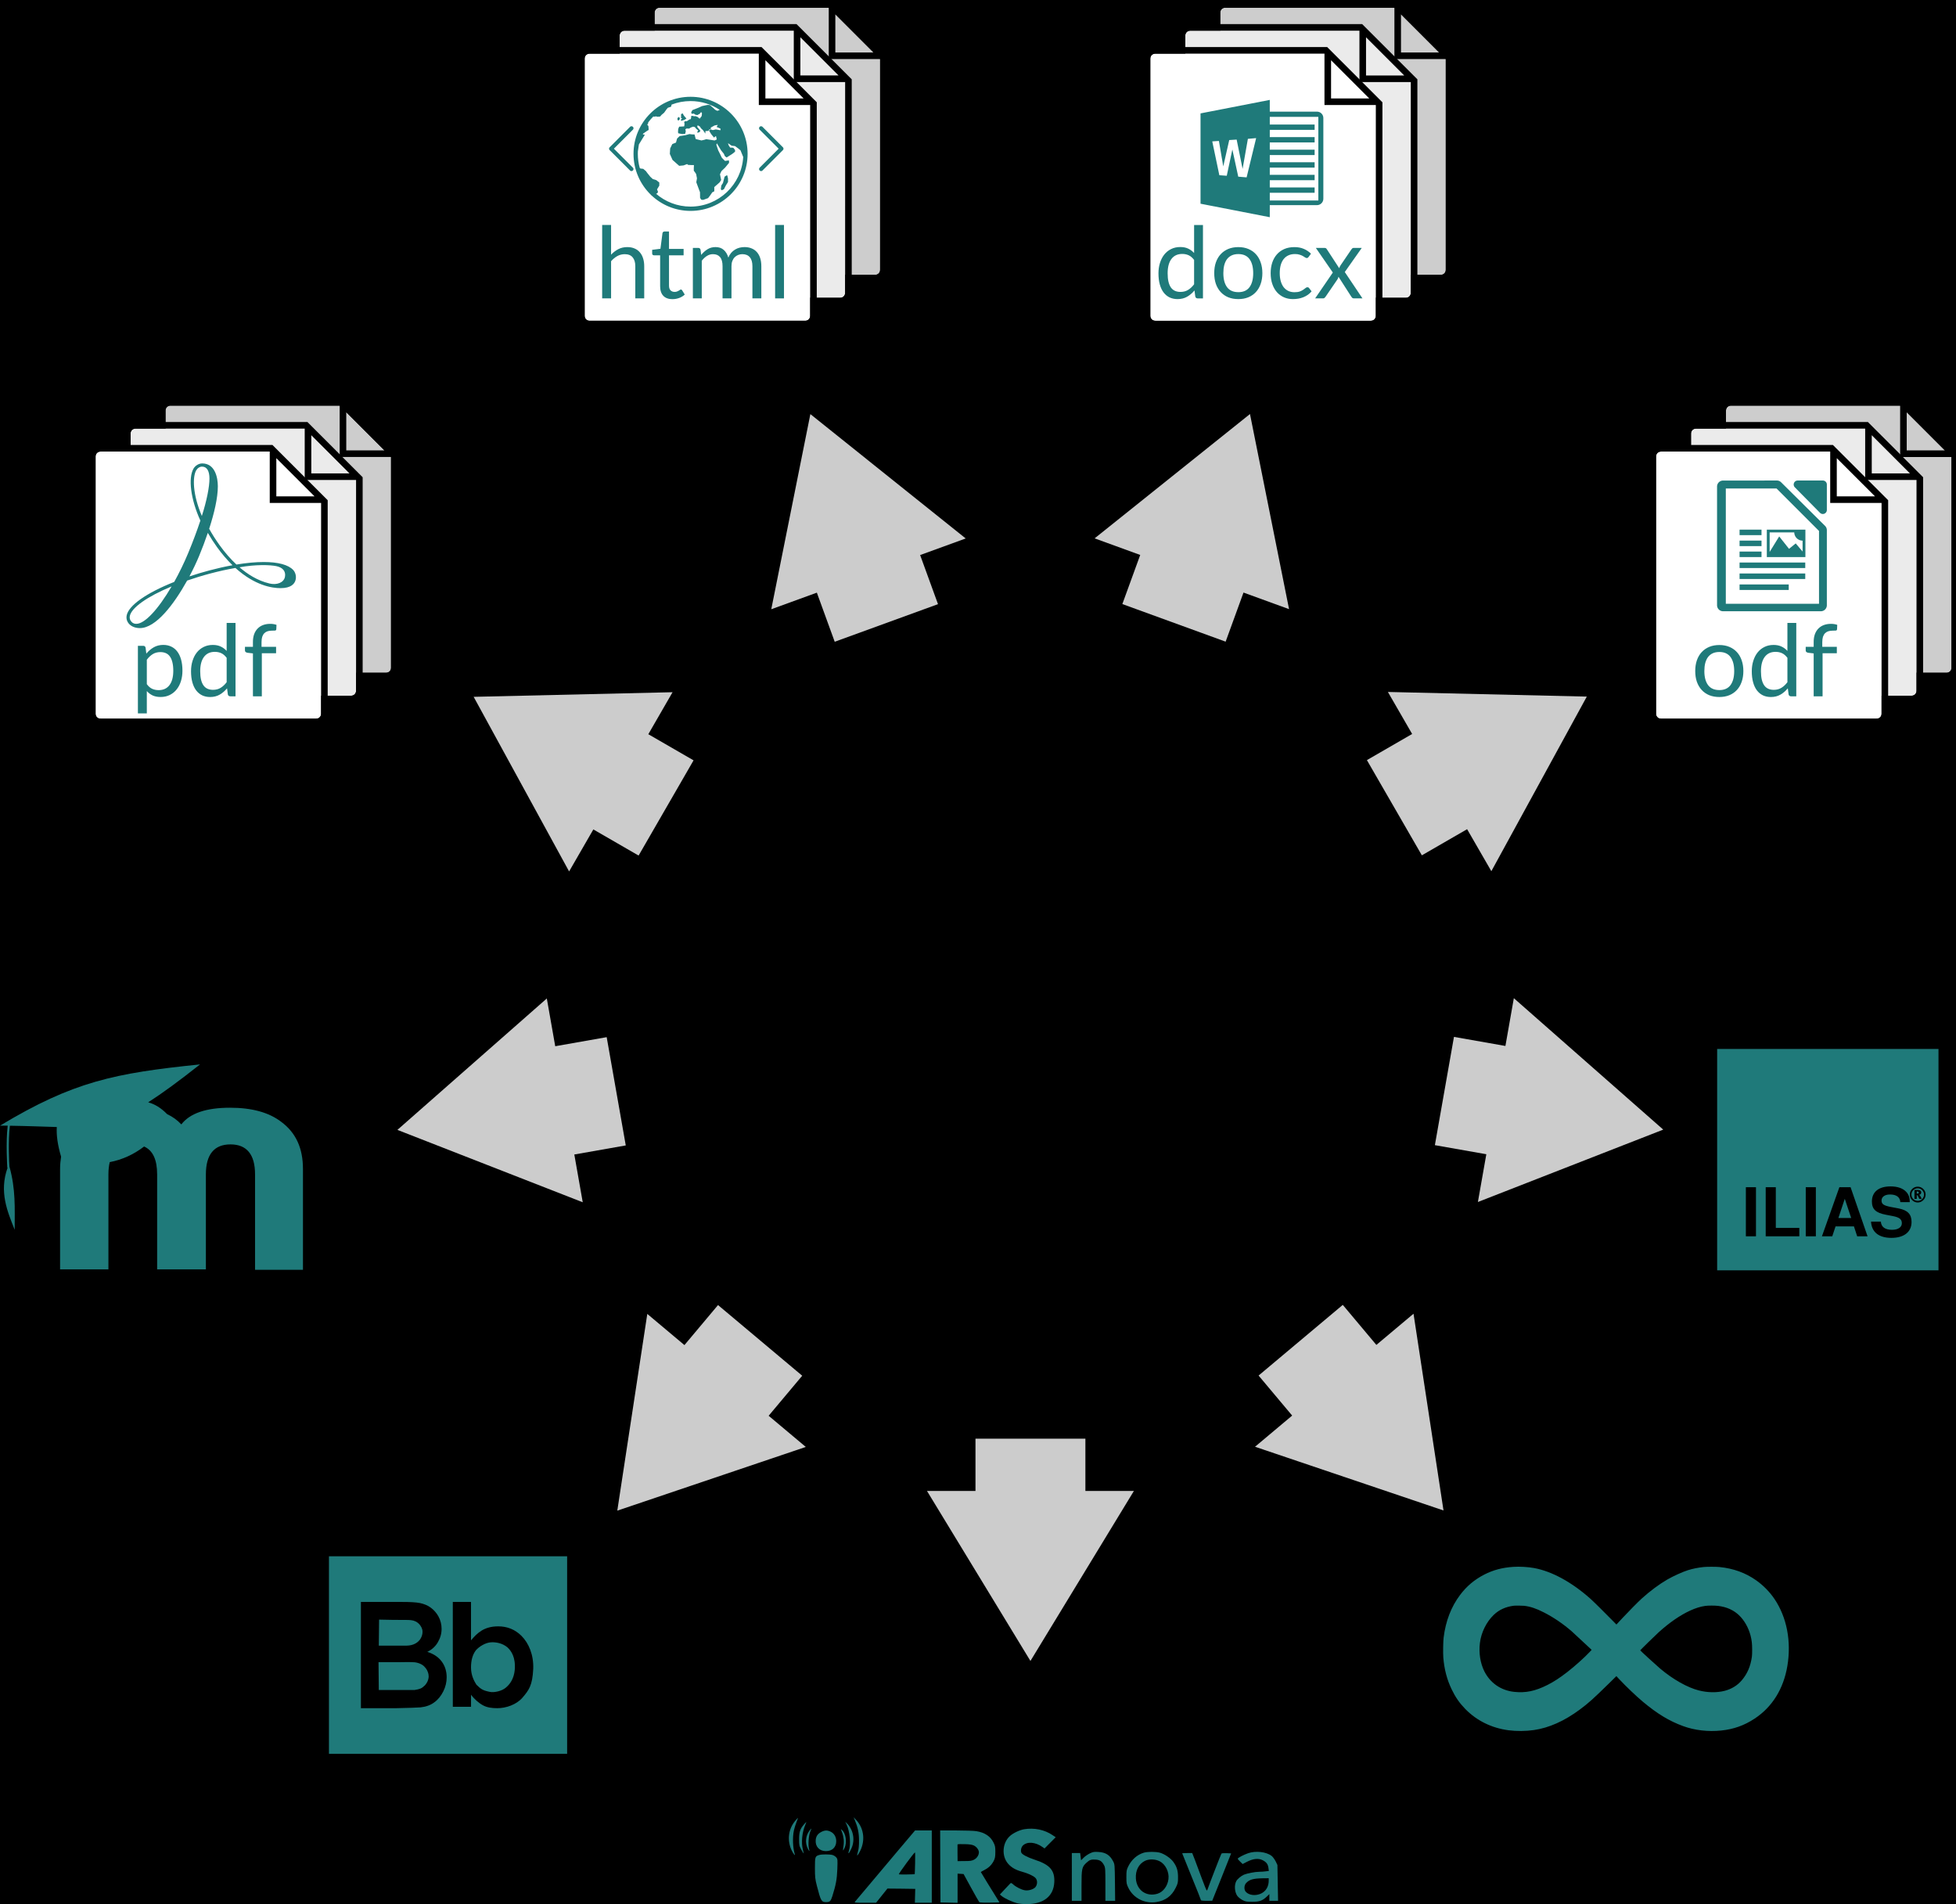 <?xml version="1.0" encoding="UTF-8" standalone="no"?>
<!-- Created with Inkscape (http://www.inkscape.org/) -->

<svg
   xmlns:dc="http://purl.org/dc/elements/1.1/"
   xmlns:cc="http://creativecommons.org/ns#"
   xmlns:rdf="http://www.w3.org/1999/02/22-rdf-syntax-ns#"
   xmlns:svg="http://www.w3.org/2000/svg"
   xmlns="http://www.w3.org/2000/svg"
   xmlns:xlink="http://www.w3.org/1999/xlink"
   xmlns:sodipodi="http://sodipodi.sourceforge.net/DTD/sodipodi-0.dtd"
   xmlns:inkscape="http://www.inkscape.org/namespaces/inkscape"
   width="1000mm"
   height="973.388mm"
   viewBox="0 0 1000 973.388"
   version="1.1"
   id="svg5102"
   inkscape:version="0.92.1 r15371"
   sodipodi:docname="oneforall.svg">
  <rect x="0" y="0" width="1000" height="973.388" fill="#333333" stroke="none"/>
  <defs
     id="defs5096">
    <linearGradient
       inkscape:collect="always"
       xlink:href="#gradientFill-1-6-0-5"
       id="linearGradient7835"
       gradientUnits="userSpaceOnUse"
       gradientTransform="matrix(0.055,0,0,0.037,1046.104,182.43)"
       spreadMethod="pad"
       x1="0.741"
       y1="3.666"
       x2="590.863"
       y2="593.787" />
    <linearGradient
       gradientTransform="matrix(0.055,0,0,0.037,1046.104,182.43)"
       id="gradientFill-1-6-0-5"
       x1="0.741"
       x2="590.863"
       y1="3.666"
       y2="593.787"
       gradientUnits="userSpaceOnUse"
       spreadMethod="pad">
      <stop
         offset="0"
         stop-color="rgb(203,206,208)"
         stop-opacity="1"
         id="stop6361-9-4-2-9" />
      <stop
         offset="1"
         stop-color="rgb(132,131,139)"
         stop-opacity="1"
         id="stop6363-0-9-8-7" />
    </linearGradient>
  </defs>
  <sodipodi:namedview
     id="base"
     pagecolor="#ffffff"
     bordercolor="#666666"
     borderopacity="1.0"
     inkscape:pageopacity="0.0"
     inkscape:pageshadow="2"
     inkscape:zoom="0.175"
     inkscape:cx="908.21647"
     inkscape:cy="1857.5293"
     inkscape:document-units="mm"
     inkscape:current-layer="layer1"
     showgrid="false"
     inkscape:window-width="1920"
     inkscape:window-height="1016"
     inkscape:window-x="0"
     inkscape:window-y="27"
     inkscape:window-maximized="1"
     inkscape:snap-bbox="true"
     inkscape:snap-global="false" />
  <g
     inkscape:label="Layer 1"
     inkscape:groupmode="layer"
     id="layer1"
     transform="translate(403.994,405.141)">
    <g
       transform="matrix(1.735,0,0,1.735,-2145.792,-1762.706)"
       id="g25047-2-3-0-0-8-2-6-0-5-0-8-1-4-0-6">
      <path
         inkscape:connector-curvature="0"
         style="fill:#ffffff;fill-opacity:1;fill-rule:evenodd;stroke:none;stroke-width:1px;stroke-linecap:butt;stroke-linejoin:miter;stroke-opacity:1"
         d="m 1248.529,1054.379 c -1.523,0 -2.691,1.166 -2.691,2.689 v 86.805 53.525 c 0,1.523 1.168,2.691 2.691,2.691 h 64.141 53.523 c 1.523,2e-4 2.693,-1.168 2.693,-2.691 v -47.572 -67.426 c -9.438,-9.437 -17.367,-17.364 -28.023,-28.021 z"
         transform="translate(0,-46.063)"
         id="path25004-3-7-1-84-28-8-7-6-4-7-4-3-9-9-1" />
      <path
         id="path24279-8-1-5-25-2-4-3-1-7-8-3-8-2-3-0"
         d="m 1248.531,1004.725 v 0 c -3.45,0 -6.282,2.83 -6.282,6.281 v 86.805 7.395 46.129 h 10e-4 c 0,3.45 2.83,6.282 6.281,6.282 h 71.615 46.05 v 0 c 3.45,0 6.282,-2.83 6.282,-6.281 v -46.13 -1.442 -68.912 l -0.793,-0.793 -2.795,-2.795 -22.948,-22.948 -3.59,-3.59 h -93.821 z m 0,3.592 h 92.334 v 28.022 h 28.023 10e-4 v 67.426 h -10e-4 v 47.572 c 0,1.523 -1.169,2.691 -2.692,2.691 h -53.524 v 0 h -64.141 c -1.523,0 -2.691,-1.169 -2.691,-2.692 v -53.524 h -10e-4 v -86.805 c 0,-1.523 1.169,-2.691 2.692,-2.691 z m 95.924,3.59 20.843,20.841 h -20.843 z"
         style="color:#000000;font-style:normal;font-variant:normal;font-weight:normal;font-stretch:normal;font-size:medium;line-height:normal;font-family:sans-serif;text-indent:0;text-align:start;text-decoration:none;text-decoration-line:none;text-decoration-style:solid;text-decoration-color:#000000;letter-spacing:normal;word-spacing:normal;text-transform:none;writing-mode:lr-tb;direction:ltr;baseline-shift:baseline;text-anchor:start;white-space:normal;clip-rule:nonzero;display:inline;overflow:visible;visibility:visible;opacity:1;isolation:auto;mix-blend-mode:normal;color-interpolation:sRGB;color-interpolation-filters:linearRGB;solid-color:#000000;solid-opacity:1;fill:#000000;fill-opacity:1;fill-rule:nonzero;stroke:none;stroke-width:1.6;stroke-linecap:round;stroke-linejoin:round;stroke-miterlimit:4;stroke-dasharray:none;stroke-dashoffset:0;stroke-opacity:1;color-rendering:auto;image-rendering:auto;shape-rendering:auto;text-rendering:auto;enable-background:accumulate"
         inkscape:connector-curvature="0" />
    </g>
    <g
       id="g37370-0-9-5"
       transform="matrix(4.292,0,0,4.292,-4437.301,-760.997)">
      <g
         id="g7490">
        <g
           aria-label="``` &lt;&lt;&gt;&gt;"
           transform="matrix(1.766,0,0,1.766,-878.456,1312.487)"
           style="font-style:normal;font-variant:normal;font-weight:normal;font-stretch:normal;font-size:9.307px;line-height:0%;font-family:Lato;-inkscape-font-specification:'Lato, Normal';font-variant-ligatures:normal;font-variant-caps:normal;font-variant-numeric:normal;font-feature-settings:normal;text-align:center;letter-spacing:-1.267px;word-spacing:-0.342px;writing-mode:lr-tb;text-anchor:middle;fill:#1f7a7a;fill-opacity:1;stroke:none;stroke-width:1px;stroke-linecap:butt;stroke-linejoin:miter;stroke-opacity:1"
           id="text8959-9-6-0-6">
          <path
             d="m 1086.889,-620.461 q 0.153,0 0.228,0.051 0.074,0.046 0.14,0.154 l 0.693,1.126 h -0.475 q -0.098,0 -0.158,-0.028 -0.061,-0.033 -0.126,-0.102 l -1.089,-1.201 z"
             style=""
             id="path9651" />
          <path
             d="m 1089.348,-620.461 q 0.154,0 0.228,0.051 0.074,0.046 0.14,0.154 l 0.693,1.126 h -0.475 q -0.098,0 -0.158,-0.028 -0.06,-0.033 -0.126,-0.102 l -1.089,-1.201 z"
             style=""
             id="path9653" />
          <path
             d="m 1091.808,-620.461 q 0.154,0 0.228,0.051 0.074,0.046 0.14,0.154 l 0.693,1.126 h -0.475 q -0.098,0 -0.158,-0.028 -0.06,-0.033 -0.126,-0.102 l -1.089,-1.201 z"
             style=""
             id="path9655" />
          <path
             d="m 1094.397,-617.022 3.597,-1.866 v 0.591 q 0,0.079 -0.037,0.14 -0.037,0.056 -0.13,0.102 l -2.089,1.061 q -0.093,0.051 -0.2,0.088 -0.102,0.033 -0.219,0.06 0.116,0.023 0.219,0.06 0.107,0.037 0.2,0.084 l 2.089,1.056 q 0.093,0.046 0.13,0.107 0.037,0.06 0.037,0.135 v 0.596 l -3.597,-1.871 z"
             style=""
             id="path9657" />
          <path
             d="m 1098.528,-617.022 3.597,-1.866 v 0.591 q 0,0.079 -0.037,0.14 -0.037,0.056 -0.13,0.102 l -2.089,1.061 q -0.093,0.051 -0.2,0.088 -0.102,0.033 -0.219,0.06 0.116,0.023 0.219,0.06 0.107,0.037 0.2,0.084 l 2.089,1.056 q 0.093,0.046 0.13,0.107 0.037,0.06 0.037,0.135 v 0.596 l -3.597,-1.871 z"
             style=""
             id="path9659" />
          <path
             d="m 1102.953,-614.807 v -0.596 q 0,-0.074 0.037,-0.135 0.037,-0.06 0.13,-0.107 l 2.089,-1.056 q 0.093,-0.046 0.196,-0.084 0.102,-0.037 0.219,-0.06 -0.116,-0.028 -0.219,-0.06 -0.102,-0.037 -0.196,-0.088 l -2.089,-1.061 q -0.093,-0.046 -0.13,-0.102 -0.037,-0.06 -0.037,-0.14 v -0.591 l 3.597,1.866 v 0.344 z"
             style=""
             id="path9661" />
          <path
             d="m 1107.085,-614.807 v -0.596 q 0,-0.074 0.037,-0.135 0.037,-0.06 0.13,-0.107 l 2.089,-1.056 q 0.093,-0.046 0.195,-0.084 0.102,-0.037 0.219,-0.06 -0.116,-0.028 -0.219,-0.06 -0.102,-0.037 -0.195,-0.088 l -2.089,-1.061 q -0.093,-0.046 -0.13,-0.102 -0.037,-0.06 -0.037,-0.14 v -0.591 l 3.597,1.866 v 0.344 z"
             style=""
             id="path9663" />
        </g>
        <path
           inkscape:connector-curvature="0"
           style="fill:url(#linearGradient7835);fill-rule:evenodd"
           d="m 1062.456,204.414 c -9.008,0 -16.311,-4.891 -16.311,-10.924 0,-6.033 7.303,-10.924 16.311,-10.924 9.009,0 16.311,4.891 16.311,10.924 0,6.033 -7.303,10.924 -16.311,10.924 z m 2.497,-17.577 c -6.847,0 -12.398,3.344 -12.398,7.468 0,4.125 5.551,7.468 12.398,7.468 6.847,0 11.9,-2.286 11.9,-7.468 0,-5.181 -5.053,-7.468 -11.9,-7.468 z"
           id="path6365-3-6-1-9" />
        <path
           inkscape:connector-curvature="0"
           style="fill:#1f7a7a"
           d="m 1070.986,199.486 c 0,0 0.987,0.298 1.561,0.588 0.199,0.101 0.543,0.302 0.792,0.566 0.243,0.259 0.362,0.52 0.362,0.52 l 3.891,6.56 h -6.288 l -2.941,-5.522 c 0,0 -0.602,-1.035 -0.973,-1.335 -0.309,-0.25 -0.441,-0.339 -0.747,-0.339 -0.213,0 -1.494,0 -1.494,0 v 7.192 h -5.565 v -18.372 h 11.174 c 0,0 5.09,0.092 5.09,4.934 0,4.842 -4.863,5.203 -4.863,5.203 z m -2.42,-6.152 h -3.369 v 3.124 h 3.37 c 0,0 1.561,0 1.561,-1.589 0,-1.616 -1.561,-1.532 -1.561,-1.532 z"
           id="path6367-6-3-2-4" />
      </g>
    </g>
    <flowRoot
       transform="matrix(0.265,0,0,0.265,40.85,27.865)"
       style="font-style:normal;font-weight:normal;font-size:40px;line-height:1.25;font-family:sans-serif;letter-spacing:0px;word-spacing:0px;fill:#000000;fill-opacity:1;stroke:none"
       id="flowRoot9274"
       xml:space="preserve"><flowRegion
         id="flowRegion9276"><rect
           y="-1948.45"
           x="-2605.714"
           height="4205.714"
           width="5005.714"
           id="rect9278" /></flowRegion><flowPara
         id="flowPara9280" /></flowRoot>    <g
       transform="matrix(4.092,0,0,4.092,-4193.816,-1761.779)"
       id="g7151-0">
      <g
         transform="matrix(0.229,0,0,0.229,793.312,101.592)"
         id="g7058-9">
        <path
           inkscape:connector-curvature="0"
           style="fill:#cdcdcd;fill-opacity:1;fill-rule:evenodd;stroke:none;stroke-width:1px;stroke-linecap:butt;stroke-linejoin:miter;stroke-opacity:1"
           d="m 1248.529,1054.379 c -1.523,0 -2.691,1.166 -2.691,2.689 v 86.805 53.525 c 0,1.523 1.168,2.691 2.691,2.691 h 64.141 53.523 c 1.523,2e-4 2.693,-1.168 2.693,-2.691 v -47.572 -67.426 c -9.438,-9.437 -17.367,-17.364 -28.023,-28.021 z"
           transform="translate(0,-46.063)"
           id="path7060-1" />
        <path
           id="path7062-7"
           d="m 1248.531,1004.725 v 0 c -3.45,0 -6.282,2.83 -6.282,6.281 v 86.805 7.395 46.129 h 10e-4 c 0,3.45 2.83,6.282 6.281,6.282 h 71.615 46.05 v 0 c 3.45,0 6.282,-2.83 6.282,-6.281 v -46.13 -1.442 -68.912 l -0.793,-0.793 -2.795,-2.795 -22.948,-22.948 -3.59,-3.59 h -93.821 z m 0,3.592 h 92.334 v 28.022 h 28.023 10e-4 v 67.426 h -10e-4 v 47.572 c 0,1.523 -1.169,2.691 -2.692,2.691 h -53.524 v 0 h -64.141 c -1.523,0 -2.691,-1.169 -2.691,-2.692 v -53.524 h -10e-4 v -86.805 c 0,-1.523 1.169,-2.691 2.692,-2.691 z m 95.924,3.59 20.843,20.841 h -20.843 z"
           style="color:#000000;font-style:normal;font-variant:normal;font-weight:normal;font-stretch:normal;font-size:medium;line-height:normal;font-family:sans-serif;text-indent:0;text-align:start;text-decoration:none;text-decoration-line:none;text-decoration-style:solid;text-decoration-color:#000000;letter-spacing:normal;word-spacing:normal;text-transform:none;writing-mode:lr-tb;direction:ltr;baseline-shift:baseline;text-anchor:start;white-space:normal;clip-rule:nonzero;display:inline;overflow:visible;visibility:visible;opacity:1;isolation:auto;mix-blend-mode:normal;color-interpolation:sRGB;color-interpolation-filters:linearRGB;solid-color:#000000;solid-opacity:1;fill:#000000;fill-opacity:1;fill-rule:nonzero;stroke:none;stroke-width:1.6;stroke-linecap:round;stroke-linejoin:round;stroke-miterlimit:4;stroke-dasharray:none;stroke-dashoffset:0;stroke-opacity:1;color-rendering:auto;image-rendering:auto;shape-rendering:auto;text-rendering:auto;enable-background:accumulate"
           inkscape:connector-curvature="0" />
      </g>
      <g
         transform="matrix(0.229,0,0,0.229,788.943,104.462)"
         id="g7064-7">
        <path
           inkscape:connector-curvature="0"
           style="fill:#ebebeb;fill-opacity:1;fill-rule:evenodd;stroke:none;stroke-width:1px;stroke-linecap:butt;stroke-linejoin:miter;stroke-opacity:1"
           d="m 1248.529,1054.379 c -1.523,0 -2.691,1.166 -2.691,2.689 v 86.805 53.525 c 0,1.523 1.168,2.691 2.691,2.691 h 64.141 53.523 c 1.523,2e-4 2.693,-1.168 2.693,-2.691 v -47.572 -67.426 c -9.438,-9.437 -17.367,-17.364 -28.023,-28.021 z"
           transform="translate(0,-46.063)"
           id="path7066-1" />
        <path
           id="path7068-1"
           d="m 1248.531,1004.725 v 0 c -3.45,0 -6.282,2.83 -6.282,6.281 v 86.805 7.395 46.129 h 10e-4 c 0,3.45 2.83,6.282 6.281,6.282 h 71.615 46.05 v 0 c 3.45,0 6.282,-2.83 6.282,-6.281 v -46.13 -1.442 -68.912 l -0.793,-0.793 -2.795,-2.795 -22.948,-22.948 -3.59,-3.59 h -93.821 z m 0,3.592 h 92.334 v 28.022 h 28.023 10e-4 v 67.426 h -10e-4 v 47.572 c 0,1.523 -1.169,2.691 -2.692,2.691 h -53.524 v 0 h -64.141 c -1.523,0 -2.691,-1.169 -2.691,-2.692 v -53.524 h -10e-4 v -86.805 c 0,-1.523 1.169,-2.691 2.692,-2.691 z m 95.924,3.59 20.843,20.841 h -20.843 z"
           style="color:#000000;font-style:normal;font-variant:normal;font-weight:normal;font-stretch:normal;font-size:medium;line-height:normal;font-family:sans-serif;text-indent:0;text-align:start;text-decoration:none;text-decoration-line:none;text-decoration-style:solid;text-decoration-color:#000000;letter-spacing:normal;word-spacing:normal;text-transform:none;writing-mode:lr-tb;direction:ltr;baseline-shift:baseline;text-anchor:start;white-space:normal;clip-rule:nonzero;display:inline;overflow:visible;visibility:visible;opacity:1;isolation:auto;mix-blend-mode:normal;color-interpolation:sRGB;color-interpolation-filters:linearRGB;solid-color:#000000;solid-opacity:1;fill:#000000;fill-opacity:1;fill-rule:nonzero;stroke:none;stroke-width:1.6;stroke-linecap:round;stroke-linejoin:round;stroke-miterlimit:4;stroke-dasharray:none;stroke-dashoffset:0;stroke-opacity:1;color-rendering:auto;image-rendering:auto;shape-rendering:auto;text-rendering:auto;enable-background:accumulate"
           inkscape:connector-curvature="0" />
      </g>
      <g
         id="g8963-5-1-5"
         transform="translate(-15.026,982.525)">
        <g
           transform="matrix(0.229,0,0,0.229,799.6,-875.194)"
           id="g25047-2-3-0-0-8-2-6-0-5-0-8-4-8-9">
          <path
             inkscape:connector-curvature="0"
             style="fill:#ffffff;fill-opacity:1;fill-rule:evenodd;stroke:none;stroke-width:1px;stroke-linecap:butt;stroke-linejoin:miter;stroke-opacity:1"
             d="m 1248.529,1054.379 c -1.523,0 -2.691,1.166 -2.691,2.689 v 86.805 53.525 c 0,1.523 1.168,2.691 2.691,2.691 h 64.141 53.523 c 1.523,2e-4 2.693,-1.168 2.693,-2.691 v -47.572 -67.426 c -9.438,-9.437 -17.367,-17.364 -28.023,-28.021 z"
             transform="translate(0,-46.063)"
             id="path25004-3-7-1-84-28-8-7-6-4-7-4-7-7-7" />
          <path
             id="path24279-8-1-5-25-2-4-3-1-7-8-3-65-9-7"
             d="m 1248.531,1004.725 v 0 c -3.45,0 -6.282,2.83 -6.282,6.281 v 86.805 7.395 46.129 h 10e-4 c 0,3.45 2.83,6.282 6.281,6.282 h 71.615 46.05 v 0 c 3.45,0 6.282,-2.83 6.282,-6.281 v -46.13 -1.442 -68.912 l -0.793,-0.793 -2.795,-2.795 -22.948,-22.948 -3.59,-3.59 h -93.821 z m 0,3.592 h 92.334 v 28.022 h 28.023 10e-4 v 67.426 h -10e-4 v 47.572 c 0,1.523 -1.169,2.691 -2.692,2.691 h -53.524 v 0 h -64.141 c -1.523,0 -2.691,-1.169 -2.691,-2.692 v -53.524 h -10e-4 v -86.805 c 0,-1.523 1.169,-2.691 2.692,-2.691 z m 95.924,3.59 20.843,20.841 h -20.843 z"
             style="color:#000000;font-style:normal;font-variant:normal;font-weight:normal;font-stretch:normal;font-size:medium;line-height:normal;font-family:sans-serif;text-indent:0;text-align:start;text-decoration:none;text-decoration-line:none;text-decoration-style:solid;text-decoration-color:#000000;letter-spacing:normal;word-spacing:normal;text-transform:none;writing-mode:lr-tb;direction:ltr;baseline-shift:baseline;text-anchor:start;white-space:normal;clip-rule:nonzero;display:inline;overflow:visible;visibility:visible;opacity:1;isolation:auto;mix-blend-mode:normal;color-interpolation:sRGB;color-interpolation-filters:linearRGB;solid-color:#000000;solid-opacity:1;fill:#000000;fill-opacity:1;fill-rule:nonzero;stroke:none;stroke-width:1.6;stroke-linecap:round;stroke-linejoin:round;stroke-miterlimit:4;stroke-dasharray:none;stroke-dashoffset:0;stroke-opacity:1;color-rendering:auto;image-rendering:auto;shape-rendering:auto;text-rendering:auto;enable-background:accumulate"
             inkscape:connector-curvature="0" />
        </g>
        <g
           aria-label="docx"
           style="font-style:normal;font-weight:normal;line-height:0%;font-family:sans-serif;letter-spacing:-1.267px;word-spacing:-0.342px;fill:#1f7a7a;fill-opacity:1;stroke:none;stroke-width:1px;stroke-linecap:butt;stroke-linejoin:miter;stroke-opacity:1"
           id="text8959-6-2-6">
          <path
             d="m 1090.816,-613.718 q -0.237,0 -0.299,-0.23 l -0.1,-0.766 q -0.405,0.492 -0.928,0.791 -0.517,0.293 -1.189,0.293 -0.542,0 -0.984,-0.205 -0.442,-0.212 -0.753,-0.616 -0.311,-0.405 -0.479,-1.009 -0.168,-0.604 -0.168,-1.388 0,-0.697 0.187,-1.295 0.187,-0.604 0.535,-1.046 0.349,-0.442 0.853,-0.691 0.511,-0.255 1.146,-0.255 0.579,0 0.99,0.199 0.417,0.193 0.741,0.548 v -3.499 h 1.108 v 9.171 z m -2.154,-0.809 q 0.548,0 0.953,-0.249 0.411,-0.249 0.753,-0.704 v -3.044 q -0.311,-0.411 -0.672,-0.579 -0.361,-0.168 -0.809,-0.168 -0.878,0 -1.351,0.629 -0.473,0.629 -0.473,1.793 0,0.616 0.106,1.058 0.106,0.436 0.311,0.722 0.205,0.28 0.504,0.411 0.299,0.131 0.679,0.131 z"
             style="font-style:normal;font-variant:normal;font-weight:normal;font-stretch:normal;font-size:12.452px;line-height:1.36;font-family:Lato;-inkscape-font-specification:Lato;text-align:center;letter-spacing:0px;word-spacing:0px;text-anchor:middle;fill:#1f7a7a;fill-opacity:1"
             id="path9682" />
          <path
             d="m 1095.897,-620.125 q 0.691,0 1.245,0.23 0.554,0.23 0.946,0.654 0.392,0.423 0.598,1.027 0.212,0.598 0.212,1.339 0,0.747 -0.212,1.345 -0.205,0.598 -0.598,1.021 -0.392,0.423 -0.946,0.654 -0.554,0.224 -1.245,0.224 -0.697,0 -1.258,-0.224 -0.554,-0.23 -0.946,-0.654 -0.392,-0.423 -0.604,-1.021 -0.205,-0.598 -0.205,-1.345 0,-0.741 0.205,-1.339 0.212,-0.604 0.604,-1.027 0.392,-0.423 0.946,-0.654 0.56,-0.23 1.258,-0.23 z m 0,5.628 q 0.934,0 1.395,-0.623 0.461,-0.629 0.461,-1.749 0,-1.127 -0.461,-1.756 -0.461,-0.629 -1.395,-0.629 -0.473,0 -0.828,0.162 -0.349,0.162 -0.585,0.467 -0.23,0.305 -0.349,0.753 -0.112,0.442 -0.112,1.002 0,1.121 0.461,1.749 0.467,0.623 1.413,0.623 z"
             style="font-style:normal;font-variant:normal;font-weight:normal;font-stretch:normal;font-size:12.452px;line-height:1.36;font-family:Lato;-inkscape-font-specification:Lato;text-align:center;letter-spacing:0px;word-spacing:0px;text-anchor:middle;fill:#1f7a7a;fill-opacity:1"
             id="path9684" />
          <path
             d="m 1104.68,-618.904 q -0.05,0.069 -0.1,0.106 -0.05,0.037 -0.137,0.037 -0.093,0 -0.205,-0.075 -0.112,-0.081 -0.28,-0.174 -0.162,-0.093 -0.405,-0.168 -0.237,-0.081 -0.585,-0.081 -0.467,0 -0.822,0.168 -0.355,0.162 -0.598,0.473 -0.237,0.311 -0.361,0.753 -0.118,0.442 -0.118,0.99 0,0.573 0.131,1.021 0.131,0.442 0.367,0.747 0.243,0.299 0.579,0.461 0.343,0.156 0.766,0.156 0.405,0 0.666,-0.093 0.262,-0.1 0.43,-0.218 0.174,-0.118 0.286,-0.212 0.118,-0.1 0.23,-0.1 0.137,0 0.212,0.106 l 0.311,0.405 q -0.205,0.255 -0.467,0.436 -0.261,0.181 -0.567,0.305 -0.299,0.118 -0.629,0.174 -0.33,0.056 -0.672,0.056 -0.592,0 -1.102,-0.218 -0.504,-0.218 -0.878,-0.629 -0.374,-0.417 -0.585,-1.021 -0.212,-0.604 -0.212,-1.376 0,-0.704 0.193,-1.301 0.199,-0.598 0.573,-1.027 0.38,-0.436 0.928,-0.679 0.554,-0.243 1.27,-0.243 0.666,0 1.17,0.218 0.51,0.212 0.903,0.604 z"
             style="font-style:normal;font-variant:normal;font-weight:normal;font-stretch:normal;font-size:12.452px;line-height:1.36;font-family:Lato;-inkscape-font-specification:Lato;text-align:center;letter-spacing:0px;word-spacing:0px;text-anchor:middle;fill:#1f7a7a;fill-opacity:1"
             id="path9686" />
          <path
             d="m 1107.701,-616.949 -2.123,-3.076 h 1.065 q 0.137,0 0.199,0.044 0.062,0.044 0.112,0.125 l 1.544,2.366 q 0.056,-0.174 0.162,-0.349 l 1.357,-1.992 q 0.056,-0.087 0.118,-0.137 0.068,-0.056 0.162,-0.056 h 1.021 l -2.123,3.013 2.21,3.293 h -1.065 q -0.137,0 -0.218,-0.069 -0.075,-0.075 -0.124,-0.162 l -1.588,-2.472 q -0.044,0.181 -0.131,0.324 l -1.469,2.148 q -0.062,0.087 -0.137,0.162 -0.068,0.069 -0.193,0.069 h -0.99 z"
             style="font-style:normal;font-variant:normal;font-weight:normal;font-stretch:normal;font-size:12.452px;line-height:1.36;font-family:Lato;-inkscape-font-specification:Lato;text-align:center;letter-spacing:0px;word-spacing:0px;text-anchor:middle;fill:#1f7a7a;fill-opacity:1"
             id="path9688" />
        </g>
        <path
           style="opacity:1;fill:#1f7a7a;fill-opacity:1;fill-rule:nonzero;stroke:none;stroke-width:2;stroke-linecap:round;stroke-linejoin:round;stroke-miterlimit:4;stroke-dasharray:none;stroke-dashoffset:0;stroke-opacity:1"
           d="m 1099.824,-638.512 -8.652,1.685 v 11.282 l 8.652,1.685 v -1.507 h 5.896 c 0.441,0 0.796,-0.355 0.796,-0.796 v -10.087 c 0,-0.441 -0.355,-0.796 -0.796,-0.796 h -5.896 z m 0,2.116 h 6.066 v 10.45 h -6.066 v -0.964 h 5.604 v -0.668 h -5.604 v -0.904 h 5.604 V -629.15 h -5.604 v -0.904 h 5.604 v -0.668 h -5.604 v -0.904 h 5.604 v -0.668 h -5.604 v -0.904 h 5.604 v -0.667 h -5.604 v -0.904 h 5.604 v -0.668 h -5.604 z m -1.703,2.654 -1.191,4.906 -1.046,-0.088 -0.735,-3.395 -0.699,3.281 -0.928,-0.066 -0.885,-4.227 0.833,-0.053 0.541,3.176 0.747,-3.289 0.927,-0.06 0.742,3.662 0.662,-3.754 1.033,-0.092 z"
           id="rect9022-7-2-3"
           inkscape:connector-curvature="0" />
      </g>
    </g>
    <g
       transform="matrix(4.092,0,0,4.092,-4270.339,-1731.4)"
       id="g7128-6">
      <g
         id="g25047-2-3-0-0-8-2-6-0-5-0-8-1-4-0-3-0-5"
         transform="matrix(0.229,0,0,0.229,741.34,94.168)">
        <path
           id="path25004-3-7-1-84-28-8-7-6-4-7-4-3-9-9-7-7-6"
           transform="translate(0,-46.063)"
           d="m 1248.529,1054.379 c -1.523,0 -2.691,1.166 -2.691,2.689 v 86.805 53.525 c 0,1.523 1.168,2.691 2.691,2.691 h 64.141 53.523 c 1.523,2e-4 2.693,-1.168 2.693,-2.691 v -47.572 -67.426 c -9.438,-9.437 -17.367,-17.364 -28.023,-28.021 z"
           style="fill:#cdcdcd;fill-opacity:1;fill-rule:evenodd;stroke:none;stroke-width:1px;stroke-linecap:butt;stroke-linejoin:miter;stroke-opacity:1"
           inkscape:connector-curvature="0" />
        <path
           inkscape:connector-curvature="0"
           style="color:#000000;font-style:normal;font-variant:normal;font-weight:normal;font-stretch:normal;font-size:medium;line-height:normal;font-family:sans-serif;text-indent:0;text-align:start;text-decoration:none;text-decoration-line:none;text-decoration-style:solid;text-decoration-color:#000000;letter-spacing:normal;word-spacing:normal;text-transform:none;writing-mode:lr-tb;direction:ltr;baseline-shift:baseline;text-anchor:start;white-space:normal;clip-rule:nonzero;display:inline;overflow:visible;visibility:visible;opacity:1;isolation:auto;mix-blend-mode:normal;color-interpolation:sRGB;color-interpolation-filters:linearRGB;solid-color:#000000;solid-opacity:1;fill:#000000;fill-opacity:1;fill-rule:nonzero;stroke:none;stroke-width:1.6;stroke-linecap:round;stroke-linejoin:round;stroke-miterlimit:4;stroke-dasharray:none;stroke-dashoffset:0;stroke-opacity:1;color-rendering:auto;image-rendering:auto;shape-rendering:auto;text-rendering:auto;enable-background:accumulate"
           d="m 1248.531,1004.725 v 0 c -3.45,0 -6.282,2.83 -6.282,6.281 v 86.805 7.395 46.129 h 10e-4 c 0,3.45 2.83,6.282 6.281,6.282 h 71.615 46.05 v 0 c 3.45,0 6.282,-2.83 6.282,-6.281 v -46.13 -1.442 -68.912 l -0.793,-0.793 -2.795,-2.795 -22.948,-22.948 -3.59,-3.59 h -93.821 z m 0,3.592 h 92.334 v 28.022 h 28.023 10e-4 v 67.426 h -10e-4 v 47.572 c 0,1.523 -1.169,2.691 -2.692,2.691 h -53.524 v 0 h -64.141 c -1.523,0 -2.691,-1.169 -2.691,-2.692 v -53.524 h -10e-4 v -86.805 c 0,-1.523 1.169,-2.691 2.692,-2.691 z m 95.924,3.59 20.843,20.841 h -20.843 z"
           id="path24279-8-1-5-25-2-4-3-1-7-8-3-8-2-3-4-8-3" />
      </g>
      <g
         id="g25047-2-3-0-0-8-2-6-0-5-0-8-1-4-0-3-4-9"
         transform="matrix(0.229,0,0,0.229,736.971,97.037)">
        <path
           id="path25004-3-7-1-84-28-8-7-6-4-7-4-3-9-9-7-4-4"
           transform="translate(0,-46.063)"
           d="m 1248.529,1054.379 c -1.523,0 -2.691,1.166 -2.691,2.689 v 86.805 53.525 c 0,1.523 1.168,2.691 2.691,2.691 h 64.141 53.523 c 1.523,2e-4 2.693,-1.168 2.693,-2.691 v -47.572 -67.426 c -9.438,-9.437 -17.367,-17.364 -28.023,-28.021 z"
           style="fill:#ebebeb;fill-opacity:1;fill-rule:evenodd;stroke:none;stroke-width:1px;stroke-linecap:butt;stroke-linejoin:miter;stroke-opacity:1"
           inkscape:connector-curvature="0" />
        <path
           inkscape:connector-curvature="0"
           style="color:#000000;font-style:normal;font-variant:normal;font-weight:normal;font-stretch:normal;font-size:medium;line-height:normal;font-family:sans-serif;text-indent:0;text-align:start;text-decoration:none;text-decoration-line:none;text-decoration-style:solid;text-decoration-color:#000000;letter-spacing:normal;word-spacing:normal;text-transform:none;writing-mode:lr-tb;direction:ltr;baseline-shift:baseline;text-anchor:start;white-space:normal;clip-rule:nonzero;display:inline;overflow:visible;visibility:visible;opacity:1;isolation:auto;mix-blend-mode:normal;color-interpolation:sRGB;color-interpolation-filters:linearRGB;solid-color:#000000;solid-opacity:1;fill:#000000;fill-opacity:1;fill-rule:nonzero;stroke:none;stroke-width:1.6;stroke-linecap:round;stroke-linejoin:round;stroke-miterlimit:4;stroke-dasharray:none;stroke-dashoffset:0;stroke-opacity:1;color-rendering:auto;image-rendering:auto;shape-rendering:auto;text-rendering:auto;enable-background:accumulate"
           d="m 1248.531,1004.725 v 0 c -3.45,0 -6.282,2.83 -6.282,6.281 v 86.805 7.395 46.129 h 10e-4 c 0,3.45 2.83,6.282 6.281,6.282 h 71.615 46.05 v 0 c 3.45,0 6.282,-2.83 6.282,-6.281 v -46.13 -1.442 -68.912 l -0.793,-0.793 -2.795,-2.795 -22.948,-22.948 -3.59,-3.59 h -93.821 z m 0,3.592 h 92.334 v 28.022 h 28.023 10e-4 v 67.426 h -10e-4 v 47.572 c 0,1.523 -1.169,2.691 -2.692,2.691 h -53.524 v 0 h -64.141 c -1.523,0 -2.691,-1.169 -2.691,-2.692 v -53.524 h -10e-4 v -86.805 c 0,-1.523 1.169,-2.691 2.692,-2.691 z m 95.924,3.59 20.843,20.841 h -20.843 z"
           id="path24279-8-1-5-25-2-4-3-1-7-8-3-8-2-3-4-3-8" />
      </g>
      <g
         id="g8963-6-3-3-1"
         transform="translate(-66.998,975.1)">
        <g
           transform="matrix(0.229,0,0,0.229,799.6,-875.194)"
           id="g25047-2-3-0-0-8-2-6-0-5-0-8-75-6-6-2">
          <path
             inkscape:connector-curvature="0"
             style="fill:#ffffff;fill-opacity:1;fill-rule:evenodd;stroke:none;stroke-width:1px;stroke-linecap:butt;stroke-linejoin:miter;stroke-opacity:1"
             d="m 1248.529,1054.379 c -1.523,0 -2.691,1.166 -2.691,2.689 v 86.805 53.525 c 0,1.523 1.168,2.691 2.691,2.691 h 64.141 53.523 c 1.523,2e-4 2.693,-1.168 2.693,-2.691 v -47.572 -67.426 c -9.438,-9.437 -17.367,-17.364 -28.023,-28.021 z"
             transform="translate(0,-46.063)"
             id="path25004-3-7-1-84-28-8-7-6-4-7-4-35-5-1-9" />
          <path
             id="path24279-8-1-5-25-2-4-3-1-7-8-3-6-6-0-3"
             d="m 1248.531,1004.725 v 0 c -3.45,0 -6.282,2.83 -6.282,6.281 v 86.805 7.395 46.129 h 10e-4 c 0,3.45 2.83,6.282 6.281,6.282 h 71.615 46.05 v 0 c 3.45,0 6.282,-2.83 6.282,-6.281 v -46.13 -1.442 -68.912 l -0.793,-0.793 -2.795,-2.795 -22.948,-22.948 -3.59,-3.59 h -93.821 z m 0,3.592 h 92.334 v 28.022 h 28.023 10e-4 v 67.426 h -10e-4 v 47.572 c 0,1.523 -1.169,2.691 -2.692,2.691 h -53.524 v 0 h -64.141 c -1.523,0 -2.691,-1.169 -2.691,-2.692 v -53.524 h -10e-4 v -86.805 c 0,-1.523 1.169,-2.691 2.692,-2.691 z m 95.924,3.59 20.843,20.841 h -20.843 z"
             style="color:#000000;font-style:normal;font-variant:normal;font-weight:normal;font-stretch:normal;font-size:medium;line-height:normal;font-family:sans-serif;text-indent:0;text-align:start;text-decoration:none;text-decoration-line:none;text-decoration-style:solid;text-decoration-color:#000000;letter-spacing:normal;word-spacing:normal;text-transform:none;writing-mode:lr-tb;direction:ltr;baseline-shift:baseline;text-anchor:start;white-space:normal;clip-rule:nonzero;display:inline;overflow:visible;visibility:visible;opacity:1;isolation:auto;mix-blend-mode:normal;color-interpolation:sRGB;color-interpolation-filters:linearRGB;solid-color:#000000;solid-opacity:1;fill:#000000;fill-opacity:1;fill-rule:nonzero;stroke:none;stroke-width:1.6;stroke-linecap:round;stroke-linejoin:round;stroke-miterlimit:4;stroke-dasharray:none;stroke-dashoffset:0;stroke-opacity:1;color-rendering:auto;image-rendering:auto;shape-rendering:auto;text-rendering:auto;enable-background:accumulate"
             inkscape:connector-curvature="0" />
        </g>
        <g
           aria-label="html"
           style="font-style:normal;font-weight:normal;line-height:0%;font-family:sans-serif;letter-spacing:-1.267px;word-spacing:-0.342px;fill:#1f7a7a;fill-opacity:1;stroke:none;stroke-width:1px;stroke-linecap:butt;stroke-linejoin:miter;stroke-opacity:1"
           id="text8959-2-3-6-9">
          <path
             d="m 1087.086,-613.718 v -9.171 h 1.114 v 3.711 q 0.405,-0.43 0.896,-0.685 0.492,-0.261 1.133,-0.261 0.517,0 0.909,0.174 0.399,0.168 0.66,0.486 0.268,0.311 0.405,0.753 0.137,0.442 0.137,0.977 v 4.016 h -1.114 v -4.016 q 0,-0.716 -0.33,-1.108 -0.324,-0.398 -0.99,-0.398 -0.498,0 -0.928,0.237 -0.423,0.237 -0.778,0.641 v 4.644 z"
             style="font-style:normal;font-variant:normal;font-weight:normal;font-stretch:normal;font-size:12.452px;line-height:1.36;font-family:Lato;-inkscape-font-specification:Lato;text-align:center;letter-spacing:0px;word-spacing:0px;text-anchor:middle;fill:#1f7a7a;fill-opacity:1"
             id="path9673" />
          <path
             d="m 1095.88,-613.619 q -0.747,0 -1.152,-0.417 -0.399,-0.417 -0.399,-1.202 v -3.86 h -0.759 q -0.1,0 -0.168,-0.056 -0.069,-0.062 -0.069,-0.187 v -0.442 l 1.034,-0.131 0.255,-1.949 q 0.019,-0.093 0.081,-0.149 0.069,-0.062 0.174,-0.062 h 0.56 v 2.173 h 1.824 v 0.803 h -1.824 v 3.785 q 0,0.398 0.193,0.591 0.193,0.193 0.498,0.193 0.174,0 0.299,-0.044 0.131,-0.05 0.224,-0.106 0.093,-0.056 0.156,-0.1 0.068,-0.05 0.118,-0.05 0.087,0 0.156,0.106 l 0.324,0.529 q -0.286,0.268 -0.691,0.423 -0.405,0.149 -0.834,0.149 z"
             style="font-style:normal;font-variant:normal;font-weight:normal;font-stretch:normal;font-size:12.452px;line-height:1.36;font-family:Lato;-inkscape-font-specification:Lato;text-align:center;letter-spacing:0px;word-spacing:0px;text-anchor:middle;fill:#1f7a7a;fill-opacity:1"
             id="path9675" />
          <path
             d="m 1098.418,-613.718 v -6.307 h 0.666 q 0.237,0 0.293,0.23 l 0.081,0.647 q 0.349,-0.43 0.784,-0.704 0.436,-0.274 1.009,-0.274 0.635,0 1.027,0.355 0.398,0.355 0.573,0.959 0.137,-0.342 0.349,-0.591 0.218,-0.249 0.486,-0.411 0.268,-0.162 0.567,-0.237 0.305,-0.075 0.616,-0.075 0.498,0 0.884,0.162 0.392,0.156 0.66,0.461 0.274,0.305 0.417,0.753 0.143,0.442 0.143,1.015 v 4.016 h -1.114 v -4.016 q 0,-0.741 -0.324,-1.121 -0.324,-0.386 -0.934,-0.386 -0.274,0 -0.523,0.1 -0.243,0.093 -0.43,0.28 -0.187,0.187 -0.299,0.473 -0.106,0.28 -0.106,0.654 v 4.016 h -1.115 v -4.016 q 0,-0.76 -0.305,-1.133 -0.305,-0.374 -0.89,-0.374 -0.411,0 -0.76,0.224 -0.349,0.218 -0.641,0.598 v 4.7 z"
             style="font-style:normal;font-variant:normal;font-weight:normal;font-stretch:normal;font-size:12.452px;line-height:1.36;font-family:Lato;-inkscape-font-specification:Lato;text-align:center;letter-spacing:0px;word-spacing:0px;text-anchor:middle;fill:#1f7a7a;fill-opacity:1"
             id="path9677" />
          <path
             d="m 1109.803,-622.889 v 9.171 h -1.108 v -9.171 z"
             style="font-style:normal;font-variant:normal;font-weight:normal;font-stretch:normal;font-size:12.452px;line-height:1.36;font-family:Lato;-inkscape-font-specification:Lato;text-align:center;letter-spacing:0px;word-spacing:0px;text-anchor:middle;fill:#1f7a7a;fill-opacity:1"
             id="path9679" />
        </g>
        <g
           id="g7519-4-2-8"
           transform="translate(0.69)">
          <g
             style="fill:#1f7a7a;fill-opacity:1"
             transform="matrix(0.198,0,0,0.198,676.652,-539.328)"
             id="g7462-8-0-8">
            <path
               id="path24535-0-1-6-5"
               d="m 2125.193,-502.891 c -19.863,0 -35.995,16.133 -35.995,35.995 0,10.094 4.173,19.22 10.878,25.759 l 0.39,0.466 0.072,-0.026 c 6.445,6.067 15.117,9.793 24.656,9.793 19.863,0 35.993,-16.13 35.993,-35.993 0,-19.863 -16.13,-35.995 -35.993,-35.995 z m 0,2.708 c 6.823,0 13.159,2.05 18.436,5.564 l -1.537,0.591 -1.347,-0.661 -1.117,-1.064 -2.286,-1.941 -1.41,-0.078 -3.482,0.744 -2.339,1.064 -3.723,1.463 -0.584,0.93 c 0,0 -0.294,0.93 -0.188,0.983 0.107,0.053 0.665,0.48 0.665,0.48 l 0.983,-0.239 0.747,0.663 1.435,0.346 1.595,-0.876 0.797,-1.09 0.559,0.823 c 0,0 -0.16,1.676 -0.213,1.783 -0.053,0.107 -1.196,1.567 -1.196,1.567 l -0.823,-0.478 -0.16,-0.399 -1.623,-0.665 -0.93,0.078 -0.985,-0.264 -0.876,0.078 -0.025,0.957 -0.267,1.036 -0.772,0.185 -1.688,1.115 -1.052,-0.019 -0.658,0.563 0.246,0.923 -0.076,1.071 -0.169,0.733 -1.859,0.114 -1.261,0.056 -0.619,1.465 -0.114,1.901 0.132,0.807 1.502,0.32 c 0,0 0.886,0.15 1.055,0.188 0.169,0.038 1.822,-0.169 1.822,-0.169 l 0.397,-1.653 -0.301,-1.129 0.658,-0.545 1.73,0.037 1.166,-0.714 1.352,-0.489 1.073,0.227 0.883,1.09 1.278,1.09 -0.45,0.566 -0.209,0.807 1.203,-0.206 0.867,-0.939 -1.994,-2.427 0.037,-0.902 0.584,-0.019 1.108,0.733 0.603,1.015 1.259,1.148 1.486,2.182 0.056,-1.581 1.681,-0.097 0.531,-0.29 -0.213,-0.348 0.797,-0.424 0.533,0.153 0.053,-1.217 2.393,-1.331 2.022,-0.371 -0.744,1.329 1.435,0.587 1.064,0.531 -0.107,0.957 -2.926,-0.533 -1.862,0.427 -1.329,-0.378 v 0 l -1.117,0.614 1.384,2.258 1.806,2.233 1.224,-1.008 0.531,2.179 -1.382,0.638 -5.265,-0.797 -1.382,0.426 -1.648,0.371 -3.617,-0.904 -0.744,-2.87 -1.648,-0.053 -1.542,-0.213 -2.659,0.744 -3.51,0.531 -1.648,1.544 -0.691,2.553 -2.342,0.955 -1.328,2.766 -0.213,3.457 1.702,3.777 4.201,3.721 2.766,-0.264 2.232,-0.851 0.64,0.531 2.232,0.107 h 1.435 c 0,0 -0.213,3.67 0,3.723 0.213,0.053 1.384,1.915 1.384,1.915 l 0.531,2.71 -0.427,2.499 1.755,4.734 0.587,1.542 0.053,3.563 0.744,1.171 1.222,0.107 3.086,-1.117 1.382,-1.808 1.224,-1.808 c 0,0 0.903,-0.531 1.168,-0.584 0.266,-0.053 0.109,-2.766 0.109,-2.766 l 3.35,-2.923 1.008,-1.544 -0.744,-3.614 0.957,-2.022 2.286,-2.182 2.502,-3.03 -0.109,-1.542 -2.446,0.371 c 0,0 -2.126,-2.02 -2.126,-2.233 0,-0.213 -2.182,-4.468 -2.182,-4.468 l -1.169,-3.51 0.318,-0.904 2.659,4.414 1.755,2.182 0.637,1.488 1.117,0.851 3.67,-2.339 1.648,-1.331 v -1.011 c 0,0 -1.011,-1.435 -1.224,-1.488 -0.213,-0.053 -1.859,-0.053 -1.859,-0.053 l -0.904,-1.382 -0.48,-1.437 2.286,1.597 2.182,0.264 2.135,1.581 1.278,1.053 1.732,4.236 c -1.032,17.467 -15.491,31.291 -33.22,31.291 -8.335,0 -15.943,-3.062 -21.779,-8.114 l 0.735,-0.262 0.526,-0.904 -0.64,-1.579 1.431,-2.369 v -1.991 l -1.129,-0.865 -0.751,-0.603 -2.256,-0.714 -1.504,-1.391 -1.88,-2.332 -0.939,-1.277 -1.692,-1.43 -1.769,-0.188 -0.434,-0.387 c -0.779,-2.827 -1.206,-5.803 -1.206,-8.879 0,-0.531 0.017,-1.058 0.042,-1.583 l 0.642,-4.352 1.968,-3.243 1.702,-2.712 -0.32,-0.373 -0.851,0.16 0.16,-0.638 2.499,-1.755 1.011,-0.587 -0.16,-2.446 -0.744,-0.851 0.691,-1.115 -0.216,-0.169 c 1.05,-1.433 2.211,-2.779 3.473,-4.025 l 0.146,0.311 1.437,-0.267 1.011,0.267 1.595,-0.16 0.904,-1.062 1.595,-1.331 1.595,-2.233 0.797,-0.904 c 0,0 1.649,-0.584 1.862,-0.584 0.132,0 0.328,-0.751 0.487,-1.419 3.712,-1.428 7.742,-2.216 11.961,-2.216 z"
               style="color:#000000;font-style:normal;font-variant:normal;font-weight:normal;font-stretch:normal;font-size:medium;line-height:normal;font-family:sans-serif;text-indent:0;text-align:start;text-decoration:none;text-decoration-line:none;text-decoration-style:solid;text-decoration-color:#000000;letter-spacing:normal;word-spacing:normal;text-transform:none;writing-mode:lr-tb;direction:ltr;baseline-shift:baseline;text-anchor:start;white-space:normal;clip-rule:nonzero;display:inline;overflow:visible;visibility:visible;opacity:1;isolation:auto;mix-blend-mode:normal;color-interpolation:sRGB;color-interpolation-filters:linearRGB;solid-color:#000000;solid-opacity:1;fill:#1f7a7a;fill-opacity:1;fill-rule:nonzero;stroke:none;stroke-width:2.28;stroke-linecap:round;stroke-linejoin:round;stroke-miterlimit:4;stroke-dasharray:none;stroke-dashoffset:0;stroke-opacity:1;color-rendering:auto;image-rendering:auto;shape-rendering:auto;text-rendering:auto;enable-background:accumulate"
               inkscape:connector-curvature="0" />
            <path
               inkscape:connector-curvature="0"
               id="path24552-3-2-1-0"
               d="m 2120.11,-492.507 0.984,1.622 1.489,1.728 -1.356,0.851 -2.047,0.612 -0.053,-0.877 0.798,-0.612 -0.851,-0.399 0.16,-0.744 -0.053,-1.542 z"
               style="fill:#1f7a7a;fill-opacity:1;fill-rule:evenodd;stroke:none;stroke-width:1px;stroke-linecap:butt;stroke-linejoin:miter;stroke-opacity:1" />
            <path
               inkscape:connector-curvature="0"
               id="path24554-6-9-5-9"
               d="m 2117.395,-490.023 -0.517,0.912 c 0,0 0.056,0.686 0.103,0.724 0.047,0.038 0.273,0.367 0.273,0.367 l 0.498,0.029 0.63,-0.752 -0.019,-0.874 -0.498,-0.461 z"
               style="fill:#1f7a7a;fill-opacity:1;fill-rule:evenodd;stroke:none;stroke-width:1px;stroke-linecap:butt;stroke-linejoin:miter;stroke-opacity:1" />
            <path
               inkscape:connector-curvature="0"
               id="path24560-1-3-5-6"
               d="m 2146.678,-452.514 -0.489,1.88 -0.564,2.143 -1.015,1.542 -0.338,2.294 0.526,0.714 1.429,-0.602 1.203,-2.369 1.391,-2.219 v -2.181 l -0.376,-1.655 -0.263,-0.489 z"
               style="fill:#1f7a7a;fill-opacity:1;fill-rule:evenodd;stroke:none;stroke-width:1px;stroke-linecap:butt;stroke-linejoin:miter;stroke-opacity:1" />
          </g>
          <g
             transform="translate(246.146,-561.139)"
             id="g7479-9-4-3">
            <path
               style="color:#000000;font-style:normal;font-variant:normal;font-weight:normal;font-stretch:normal;font-size:medium;line-height:normal;font-family:sans-serif;text-indent:0;text-align:start;text-decoration:none;text-decoration-line:none;text-decoration-style:solid;text-decoration-color:#000000;letter-spacing:normal;word-spacing:normal;text-transform:none;writing-mode:lr-tb;direction:ltr;baseline-shift:baseline;text-anchor:start;white-space:normal;clip-rule:nonzero;display:inline;overflow:visible;visibility:visible;opacity:1;isolation:auto;mix-blend-mode:normal;color-interpolation:sRGB;color-interpolation-filters:linearRGB;solid-color:#000000;solid-opacity:1;fill:#1f7a7a;fill-opacity:1;fill-rule:evenodd;stroke:none;stroke-width:0.5;stroke-linecap:round;stroke-linejoin:round;stroke-miterlimit:4;stroke-dasharray:none;stroke-dashoffset:0;stroke-opacity:1;color-rendering:auto;image-rendering:auto;shape-rendering:auto;text-rendering:auto;enable-background:accumulate"
               d="m 843.906,-74.08 a 0.25,0.25 0 0 0 -0.172,0.076 l -2.547,2.549 a 0.25,0.25 0 0 0 0,0.354 l 2.547,2.547 a 0.25,0.25 0 1 0 0.354,-0.354 l -2.371,-2.371 2.371,-2.371 a 0.25,0.25 0 0 0 -0.182,-0.43 z"
               id="path7473-0-7-8"
               inkscape:connector-curvature="0" />
            <path
               inkscape:connector-curvature="0"
               id="path7477-8-6-5"
               d="m 860.111,-74.08 a 0.25,0.25 0 0 1 0.172,0.076 l 2.547,2.549 a 0.25,0.25 0 0 1 0,0.354 l -2.547,2.547 a 0.25,0.25 0 1 1 -0.354,-0.354 l 2.371,-2.371 -2.371,-2.371 a 0.25,0.25 0 0 1 0.182,-0.43 z"
               style="color:#000000;font-style:normal;font-variant:normal;font-weight:normal;font-stretch:normal;font-size:medium;line-height:normal;font-family:sans-serif;text-indent:0;text-align:start;text-decoration:none;text-decoration-line:none;text-decoration-style:solid;text-decoration-color:#000000;letter-spacing:normal;word-spacing:normal;text-transform:none;writing-mode:lr-tb;direction:ltr;baseline-shift:baseline;text-anchor:start;white-space:normal;clip-rule:nonzero;display:inline;overflow:visible;visibility:visible;opacity:1;isolation:auto;mix-blend-mode:normal;color-interpolation:sRGB;color-interpolation-filters:linearRGB;solid-color:#000000;solid-opacity:1;fill:#1f7a7a;fill-opacity:1;fill-rule:evenodd;stroke:none;stroke-width:0.5;stroke-linecap:round;stroke-linejoin:round;stroke-miterlimit:4;stroke-dasharray:none;stroke-dashoffset:0;stroke-opacity:1;color-rendering:auto;image-rendering:auto;shape-rendering:auto;text-rendering:auto;enable-background:accumulate" />
          </g>
        </g>
      </g>
    </g>
    <g
       transform="matrix(4.092,0,0,4.092,-4924.739,-1557.668)"
       id="g7172-6">
      <g
         id="g7078-1"
         transform="matrix(0.229,0,0,0.229,840.158,101.415)">
        <path
           id="path7080-1"
           transform="translate(0,-46.063)"
           d="m 1248.529,1054.379 c -1.523,0 -2.691,1.166 -2.691,2.689 v 86.805 53.525 c 0,1.523 1.168,2.691 2.691,2.691 h 64.141 53.523 c 1.523,2e-4 2.693,-1.168 2.693,-2.691 v -47.572 -67.426 c -9.438,-9.437 -17.367,-17.364 -28.023,-28.021 z"
           style="fill:#cdcdcd;fill-opacity:1;fill-rule:evenodd;stroke:none;stroke-width:1px;stroke-linecap:butt;stroke-linejoin:miter;stroke-opacity:1"
           inkscape:connector-curvature="0" />
        <path
           inkscape:connector-curvature="0"
           style="color:#000000;font-style:normal;font-variant:normal;font-weight:normal;font-stretch:normal;font-size:medium;line-height:normal;font-family:sans-serif;text-indent:0;text-align:start;text-decoration:none;text-decoration-line:none;text-decoration-style:solid;text-decoration-color:#000000;letter-spacing:normal;word-spacing:normal;text-transform:none;writing-mode:lr-tb;direction:ltr;baseline-shift:baseline;text-anchor:start;white-space:normal;clip-rule:nonzero;display:inline;overflow:visible;visibility:visible;opacity:1;isolation:auto;mix-blend-mode:normal;color-interpolation:sRGB;color-interpolation-filters:linearRGB;solid-color:#000000;solid-opacity:1;fill:#000000;fill-opacity:1;fill-rule:nonzero;stroke:none;stroke-width:1.6;stroke-linecap:round;stroke-linejoin:round;stroke-miterlimit:4;stroke-dasharray:none;stroke-dashoffset:0;stroke-opacity:1;color-rendering:auto;image-rendering:auto;shape-rendering:auto;text-rendering:auto;enable-background:accumulate"
           d="m 1248.531,1004.725 v 0 c -3.45,0 -6.282,2.83 -6.282,6.281 v 86.805 7.395 46.129 h 10e-4 c 0,3.45 2.83,6.282 6.281,6.282 h 71.615 46.05 v 0 c 3.45,0 6.282,-2.83 6.282,-6.281 v -46.13 -1.442 -68.912 l -0.793,-0.793 -2.795,-2.795 -22.948,-22.948 -3.59,-3.59 h -93.821 z m 0,3.592 h 92.334 v 28.022 h 28.023 10e-4 v 67.426 h -10e-4 v 47.572 c 0,1.523 -1.169,2.691 -2.692,2.691 h -53.524 v 0 h -64.141 c -1.523,0 -2.691,-1.169 -2.691,-2.692 v -53.524 h -10e-4 v -86.805 c 0,-1.523 1.169,-2.691 2.692,-2.691 z m 95.924,3.59 20.843,20.841 h -20.843 z"
           id="path7082-5" />
      </g>
      <g
         id="g7084-9"
         transform="matrix(0.229,0,0,0.229,835.789,104.285)">
        <path
           id="path7086-8"
           transform="translate(0,-46.063)"
           d="m 1248.529,1054.379 c -1.523,0 -2.691,1.166 -2.691,2.689 v 86.805 53.525 c 0,1.523 1.168,2.691 2.691,2.691 h 64.141 53.523 c 1.523,2e-4 2.693,-1.168 2.693,-2.691 v -47.572 -67.426 c -9.438,-9.437 -17.367,-17.364 -28.023,-28.021 z"
           style="fill:#ebebeb;fill-opacity:1;fill-rule:evenodd;stroke:none;stroke-width:1px;stroke-linecap:butt;stroke-linejoin:miter;stroke-opacity:1"
           inkscape:connector-curvature="0" />
        <path
           inkscape:connector-curvature="0"
           style="color:#000000;font-style:normal;font-variant:normal;font-weight:normal;font-stretch:normal;font-size:medium;line-height:normal;font-family:sans-serif;text-indent:0;text-align:start;text-decoration:none;text-decoration-line:none;text-decoration-style:solid;text-decoration-color:#000000;letter-spacing:normal;word-spacing:normal;text-transform:none;writing-mode:lr-tb;direction:ltr;baseline-shift:baseline;text-anchor:start;white-space:normal;clip-rule:nonzero;display:inline;overflow:visible;visibility:visible;opacity:1;isolation:auto;mix-blend-mode:normal;color-interpolation:sRGB;color-interpolation-filters:linearRGB;solid-color:#000000;solid-opacity:1;fill:#000000;fill-opacity:1;fill-rule:nonzero;stroke:none;stroke-width:1.6;stroke-linecap:round;stroke-linejoin:round;stroke-miterlimit:4;stroke-dasharray:none;stroke-dashoffset:0;stroke-opacity:1;color-rendering:auto;image-rendering:auto;shape-rendering:auto;text-rendering:auto;enable-background:accumulate"
           d="m 1248.531,1004.725 v 0 c -3.45,0 -6.282,2.83 -6.282,6.281 v 86.805 7.395 46.129 h 10e-4 c 0,3.45 2.83,6.282 6.281,6.282 h 71.615 46.05 v 0 c 3.45,0 6.282,-2.83 6.282,-6.281 v -46.13 -1.442 -68.912 l -0.793,-0.793 -2.795,-2.795 -22.948,-22.948 -3.59,-3.59 h -93.821 z m 0,3.592 h 92.334 v 28.022 h 28.023 10e-4 v 67.426 h -10e-4 v 47.572 c 0,1.523 -1.169,2.691 -2.692,2.691 h -53.524 v 0 h -64.141 c -1.523,0 -2.691,-1.169 -2.691,-2.692 v -53.524 h -10e-4 v -86.805 c 0,-1.523 1.169,-2.691 2.692,-2.691 z m 95.924,3.59 20.843,20.841 h -20.843 z"
           id="path7088-4" />
      </g>
      <g
         transform="translate(31.82,982.348)"
         id="g8963-7-1-9-8">
        <g
           transform="matrix(0.229,0,0,0.229,799.6,-875.194)"
           id="g25047-2-3-0-0-8-2-6-0-5-0-8-1-4-4-1">
          <path
             inkscape:connector-curvature="0"
             style="fill:#ffffff;fill-opacity:1;fill-rule:evenodd;stroke:none;stroke-width:1px;stroke-linecap:butt;stroke-linejoin:miter;stroke-opacity:1"
             d="m 1248.529,1054.379 c -1.523,0 -2.691,1.166 -2.691,2.689 v 86.805 53.525 c 0,1.523 1.168,2.691 2.691,2.691 h 64.141 53.523 c 1.523,2e-4 2.693,-1.168 2.693,-2.691 v -47.572 -67.426 c -9.438,-9.437 -17.367,-17.364 -28.023,-28.021 z"
             transform="translate(0,-46.063)"
             id="path25004-3-7-1-84-28-8-7-6-4-7-4-3-9-7-0" />
          <path
             id="path24279-8-1-5-25-2-4-3-1-7-8-3-8-2-8-3"
             d="m 1248.531,1004.725 v 0 c -3.45,0 -6.282,2.83 -6.282,6.281 v 86.805 7.395 46.129 h 10e-4 c 0,3.45 2.83,6.282 6.281,6.282 h 71.615 46.05 v 0 c 3.45,0 6.282,-2.83 6.282,-6.281 v -46.13 -1.442 -68.912 l -0.793,-0.793 -2.795,-2.795 -22.948,-22.948 -3.59,-3.59 h -93.821 z m 0,3.592 h 92.334 v 28.022 h 28.023 10e-4 v 67.426 h -10e-4 v 47.572 c 0,1.523 -1.169,2.691 -2.692,2.691 h -53.524 v 0 h -64.141 c -1.523,0 -2.691,-1.169 -2.691,-2.692 v -53.524 h -10e-4 v -86.805 c 0,-1.523 1.169,-2.691 2.692,-2.691 z m 95.924,3.59 20.843,20.841 h -20.843 z"
             style="color:#000000;font-style:normal;font-variant:normal;font-weight:normal;font-stretch:normal;font-size:medium;line-height:normal;font-family:sans-serif;text-indent:0;text-align:start;text-decoration:none;text-decoration-line:none;text-decoration-style:solid;text-decoration-color:#000000;letter-spacing:normal;word-spacing:normal;text-transform:none;writing-mode:lr-tb;direction:ltr;baseline-shift:baseline;text-anchor:start;white-space:normal;clip-rule:nonzero;display:inline;overflow:visible;visibility:visible;opacity:1;isolation:auto;mix-blend-mode:normal;color-interpolation:sRGB;color-interpolation-filters:linearRGB;solid-color:#000000;solid-opacity:1;fill:#000000;fill-opacity:1;fill-rule:nonzero;stroke:none;stroke-width:1.6;stroke-linecap:round;stroke-linejoin:round;stroke-miterlimit:4;stroke-dasharray:none;stroke-dashoffset:0;stroke-opacity:1;color-rendering:auto;image-rendering:auto;shape-rendering:auto;text-rendering:auto;enable-background:accumulate"
             inkscape:connector-curvature="0" />
        </g>
        <path
           id="path8243-0-0-4-0"
           d="m 1109.59,-629.496 c -0.608,-0.652 -1.881,-0.996 -3.683,-0.996 -1.003,0 -2.15,0.105 -3.411,0.313 -0.729,-0.678 -1.436,-1.49 -2.103,-2.416 -0.48,-0.666 -0.916,-1.351 -1.303,-2.047 0.638,-1.974 1.083,-3.868 1.083,-5.308 0,-1.081 -0.346,-2.857 -1.953,-2.857 -0.419,0 -0.861,0.259 -1.088,0.649 -0.677,1.163 -0.37,3.798 0.859,6.489 -0.428,1.288 -0.913,2.587 -1.522,4.056 -0.506,1.218 -1.11,2.463 -1.748,3.606 -3.487,1.383 -5.706,2.949 -5.94,4.197 -0.078,0.419 0.051,0.82 0.388,1.136 0.202,0.188 0.631,0.435 1.258,0.435 2.005,0 4.236,-2.932 5.911,-5.936 0.931,-0.322 1.902,-0.621 2.91,-0.887 1.087,-0.288 2.136,-0.519 3.122,-0.688 2.425,2.191 4.567,2.521 5.634,2.521 1.331,0 1.711,-0.551 1.843,-0.903 0.191,-0.509 0.021,-1.071 -0.256,-1.363 z m -12.112,-12.461 c 0.163,-0.279 0.432,-0.451 0.722,-0.451 0.596,0 0.923,0.527 0.926,1.488 0,1.036 -0.331,2.736 -0.95,4.676 -1.164,-2.719 -1.179,-4.89 -0.699,-5.713 z m -8.304,18.22 c 0.195,-1.042 2.18,-2.444 5.224,-3.708 -1.697,2.898 -3.366,4.675 -4.411,4.675 -0.206,0 -0.398,-0.061 -0.546,-0.2 -0.238,-0.224 -0.32,-0.483 -0.267,-0.768 z m 12.822,-6.355 c -0.907,0.165 -1.865,0.381 -2.852,0.642 -0.869,0.23 -1.71,0.483 -2.523,0.754 0.473,-0.887 0.884,-1.761 1.208,-2.543 0.389,-0.939 0.762,-1.92 1.092,-2.895 0.349,0.602 0.729,1.195 1.145,1.774 0.615,0.853 1.264,1.613 1.934,2.264 v 10e-4 0.002 z m 0.885,0.258 c 2.042,-0.371 3.834,-0.304 4.604,-0.143 0.784,0.164 1.207,0.636 1.073,1.337 -0.138,0.713 -0.989,1.055 -1.933,0.83 -1.513,-0.361 -2.749,-1.17 -3.744,-2.024 z"
           style="fill:#1f7a7a;fill-opacity:1"
           inkscape:connector-curvature="0" />
        <g
           aria-label="pdf"
           style="font-style:normal;font-weight:normal;line-height:0%;font-family:sans-serif;letter-spacing:-1.267px;word-spacing:-0.342px;fill:#1f7a7a;fill-opacity:1;stroke:none;stroke-width:1px;stroke-linecap:butt;stroke-linejoin:miter;stroke-opacity:1"
           id="text8959-9-6-5-4">
          <path
             d="m 1090.186,-611.583 v -8.442 h 0.666 q 0.237,0 0.293,0.23 l 0.093,0.747 q 0.405,-0.492 0.928,-0.791 0.523,-0.299 1.195,-0.299 0.548,0 0.99,0.212 0.442,0.205 0.753,0.616 0.311,0.405 0.479,1.009 0.168,0.604 0.168,1.388 0,0.697 -0.187,1.301 -0.187,0.598 -0.542,1.04 -0.349,0.436 -0.859,0.691 -0.504,0.249 -1.139,0.249 -0.579,0 -0.996,-0.193 -0.411,-0.193 -0.728,-0.548 v 2.789 z m 2.814,-7.658 q -0.542,0 -0.953,0.249 -0.405,0.249 -0.747,0.704 v 3.051 q 0.299,0.411 0.66,0.579 0.367,0.168 0.816,0.168 0.884,0 1.357,-0.629 0.473,-0.629 0.473,-1.793 0,-0.616 -0.112,-1.058 -0.106,-0.442 -0.311,-0.722 -0.205,-0.286 -0.504,-0.417 -0.299,-0.131 -0.679,-0.131 z"
             style="font-style:normal;font-variant:normal;font-weight:normal;font-stretch:normal;font-size:12.452px;line-height:1.36;font-family:Lato;-inkscape-font-specification:Lato;text-align:center;letter-spacing:0px;word-spacing:0px;text-anchor:middle;fill:#1f7a7a;fill-opacity:1"
             id="path9666" />
          <path
             d="m 1101.723,-613.718 q -0.237,0 -0.299,-0.23 l -0.1,-0.766 q -0.405,0.492 -0.928,0.791 -0.517,0.293 -1.189,0.293 -0.542,0 -0.984,-0.205 -0.442,-0.212 -0.753,-0.616 -0.311,-0.405 -0.479,-1.009 -0.168,-0.604 -0.168,-1.388 0,-0.697 0.187,-1.295 0.187,-0.604 0.535,-1.046 0.349,-0.442 0.853,-0.691 0.51,-0.255 1.145,-0.255 0.579,0 0.99,0.199 0.417,0.193 0.741,0.548 v -3.499 h 1.108 v 9.171 z m -2.154,-0.809 q 0.548,0 0.953,-0.249 0.411,-0.249 0.753,-0.704 v -3.044 q -0.311,-0.411 -0.672,-0.579 -0.361,-0.168 -0.809,-0.168 -0.878,0 -1.351,0.629 -0.473,0.629 -0.473,1.793 0,0.616 0.106,1.058 0.106,0.436 0.311,0.722 0.205,0.28 0.504,0.411 0.299,0.131 0.679,0.131 z"
             style="font-style:normal;font-variant:normal;font-weight:normal;font-stretch:normal;font-size:12.452px;line-height:1.36;font-family:Lato;-inkscape-font-specification:Lato;text-align:center;letter-spacing:0px;word-spacing:0px;text-anchor:middle;fill:#1f7a7a;fill-opacity:1"
             id="path9668" />
          <path
             d="m 1104.557,-613.718 v -5.36 l -0.697,-0.081 q -0.131,-0.031 -0.218,-0.093 -0.081,-0.069 -0.081,-0.193 v -0.454 h 0.996 v -0.61 q 0,-0.542 0.149,-0.959 0.156,-0.423 0.436,-0.71 0.286,-0.293 0.685,-0.442 0.398,-0.149 0.896,-0.149 0.423,0 0.778,0.125 l -0.025,0.554 q -0.012,0.149 -0.168,0.162 -0.149,0.012 -0.405,0.012 -0.286,0 -0.523,0.075 -0.23,0.075 -0.399,0.243 -0.168,0.168 -0.262,0.442 -0.087,0.274 -0.087,0.679 v 0.579 h 1.818 v 0.803 h -1.781 v 5.379 z"
             style="font-style:normal;font-variant:normal;font-weight:normal;font-stretch:normal;font-size:12.452px;line-height:1.36;font-family:Lato;-inkscape-font-specification:Lato;text-align:center;letter-spacing:0px;word-spacing:0px;text-anchor:middle;fill:#1f7a7a;fill-opacity:1"
             id="path9670" />
        </g>
      </g>
    </g>
    <g
       transform="matrix(4.092,0,0,4.092,-4363.501,-1567.07)"
       id="g7214-4">
      <g
         transform="matrix(0.229,0,0,0.229,897.964,103.714)"
         id="g7098-4">
        <path
           inkscape:connector-curvature="0"
           style="fill:#cdcdcd;fill-opacity:1;fill-rule:evenodd;stroke:none;stroke-width:1px;stroke-linecap:butt;stroke-linejoin:miter;stroke-opacity:1"
           d="m 1248.529,1054.379 c -1.523,0 -2.691,1.166 -2.691,2.689 v 86.805 53.525 c 0,1.523 1.168,2.691 2.691,2.691 h 64.141 53.523 c 1.523,2e-4 2.693,-1.168 2.693,-2.691 v -47.572 -67.426 c -9.438,-9.437 -17.367,-17.364 -28.023,-28.021 z"
           transform="translate(0,-46.063)"
           id="path7100-7" />
        <path
           id="path7102-6"
           d="m 1248.531,1004.725 v 0 c -3.45,0 -6.282,2.83 -6.282,6.281 v 86.805 7.395 46.129 h 10e-4 c 0,3.45 2.83,6.282 6.281,6.282 h 71.615 46.05 v 0 c 3.45,0 6.282,-2.83 6.282,-6.281 v -46.13 -1.442 -68.912 l -0.793,-0.793 -2.795,-2.795 -22.948,-22.948 -3.59,-3.59 h -93.821 z m 0,3.592 h 92.334 v 28.022 h 28.023 10e-4 v 67.426 h -10e-4 v 47.572 c 0,1.523 -1.169,2.691 -2.692,2.691 h -53.524 v 0 h -64.141 c -1.523,0 -2.691,-1.169 -2.691,-2.692 v -53.524 h -10e-4 v -86.805 c 0,-1.523 1.169,-2.691 2.692,-2.691 z m 95.924,3.59 20.843,20.841 h -20.843 z"
           style="color:#000000;font-style:normal;font-variant:normal;font-weight:normal;font-stretch:normal;font-size:medium;line-height:normal;font-family:sans-serif;text-indent:0;text-align:start;text-decoration:none;text-decoration-line:none;text-decoration-style:solid;text-decoration-color:#000000;letter-spacing:normal;word-spacing:normal;text-transform:none;writing-mode:lr-tb;direction:ltr;baseline-shift:baseline;text-anchor:start;white-space:normal;clip-rule:nonzero;display:inline;overflow:visible;visibility:visible;opacity:1;isolation:auto;mix-blend-mode:normal;color-interpolation:sRGB;color-interpolation-filters:linearRGB;solid-color:#000000;solid-opacity:1;fill:#000000;fill-opacity:1;fill-rule:nonzero;stroke:none;stroke-width:1.6;stroke-linecap:round;stroke-linejoin:round;stroke-miterlimit:4;stroke-dasharray:none;stroke-dashoffset:0;stroke-opacity:1;color-rendering:auto;image-rendering:auto;shape-rendering:auto;text-rendering:auto;enable-background:accumulate"
           inkscape:connector-curvature="0" />
      </g>
      <g
         transform="matrix(0.229,0,0,0.229,893.595,106.583)"
         id="g7104-3">
        <path
           inkscape:connector-curvature="0"
           style="fill:#ebebeb;fill-opacity:1;fill-rule:evenodd;stroke:none;stroke-width:1px;stroke-linecap:butt;stroke-linejoin:miter;stroke-opacity:1"
           d="m 1248.529,1054.379 c -1.523,0 -2.691,1.166 -2.691,2.689 v 86.805 53.525 c 0,1.523 1.168,2.691 2.691,2.691 h 64.141 53.523 c 1.523,2e-4 2.693,-1.168 2.693,-2.691 v -47.572 -67.426 c -9.438,-9.437 -17.367,-17.364 -28.023,-28.021 z"
           transform="translate(0,-46.063)"
           id="path7106-1" />
        <path
           id="path7108-7"
           d="m 1248.531,1004.725 v 0 c -3.45,0 -6.282,2.83 -6.282,6.281 v 86.805 7.395 46.129 h 10e-4 c 0,3.45 2.83,6.282 6.281,6.282 h 71.615 46.05 v 0 c 3.45,0 6.282,-2.83 6.282,-6.281 v -46.13 -1.442 -68.912 l -0.793,-0.793 -2.795,-2.795 -22.948,-22.948 -3.59,-3.59 h -93.821 z m 0,3.592 h 92.334 v 28.022 h 28.023 10e-4 v 67.426 h -10e-4 v 47.572 c 0,1.523 -1.169,2.691 -2.692,2.691 h -53.524 v 0 h -64.141 c -1.523,0 -2.691,-1.169 -2.691,-2.692 v -53.524 h -10e-4 v -86.805 c 0,-1.523 1.169,-2.691 2.692,-2.691 z m 95.924,3.59 20.843,20.841 h -20.843 z"
           style="color:#000000;font-style:normal;font-variant:normal;font-weight:normal;font-stretch:normal;font-size:medium;line-height:normal;font-family:sans-serif;text-indent:0;text-align:start;text-decoration:none;text-decoration-line:none;text-decoration-style:solid;text-decoration-color:#000000;letter-spacing:normal;word-spacing:normal;text-transform:none;writing-mode:lr-tb;direction:ltr;baseline-shift:baseline;text-anchor:start;white-space:normal;clip-rule:nonzero;display:inline;overflow:visible;visibility:visible;opacity:1;isolation:auto;mix-blend-mode:normal;color-interpolation:sRGB;color-interpolation-filters:linearRGB;solid-color:#000000;solid-opacity:1;fill:#000000;fill-opacity:1;fill-rule:nonzero;stroke:none;stroke-width:1.6;stroke-linecap:round;stroke-linejoin:round;stroke-miterlimit:4;stroke-dasharray:none;stroke-dashoffset:0;stroke-opacity:1;color-rendering:auto;image-rendering:auto;shape-rendering:auto;text-rendering:auto;enable-background:accumulate"
           inkscape:connector-curvature="0" />
      </g>
      <g
         transform="translate(89.626,984.646)"
         id="g8963-9-4-3-5">
        <g
           transform="matrix(0.229,0,0,0.229,799.6,-875.194)"
           id="g25047-2-3-0-0-8-2-6-0-5-0-8-8-5-7-9">
          <path
             inkscape:connector-curvature="0"
             style="fill:#ffffff;fill-opacity:1;fill-rule:evenodd;stroke:none;stroke-width:1px;stroke-linecap:butt;stroke-linejoin:miter;stroke-opacity:1"
             d="m 1248.529,1054.379 c -1.523,0 -2.691,1.166 -2.691,2.689 v 86.805 53.525 c 0,1.523 1.168,2.691 2.691,2.691 h 64.141 53.523 c 1.523,2e-4 2.693,-1.168 2.693,-2.691 v -47.572 -67.426 c -9.438,-9.437 -17.367,-17.364 -28.023,-28.021 z"
             transform="translate(0,-46.063)"
             id="path25004-3-7-1-84-28-8-7-6-4-7-4-8-2-5-6" />
          <path
             id="path24279-8-1-5-25-2-4-3-1-7-8-3-5-5-9-2"
             d="m 1248.531,1004.725 v 0 c -3.45,0 -6.282,2.83 -6.282,6.281 v 86.805 7.395 46.129 h 10e-4 c 0,3.45 2.83,6.282 6.281,6.282 h 71.615 46.05 v 0 c 3.45,0 6.282,-2.83 6.282,-6.281 v -46.13 -1.442 -68.912 l -0.793,-0.793 -2.795,-2.795 -22.948,-22.948 -3.59,-3.59 h -93.821 z m 0,3.592 h 92.334 v 28.022 h 28.023 10e-4 v 67.426 h -10e-4 v 47.572 c 0,1.523 -1.169,2.691 -2.692,2.691 h -53.524 v 0 h -64.141 c -1.523,0 -2.691,-1.169 -2.691,-2.692 v -53.524 h -10e-4 v -86.805 c 0,-1.523 1.169,-2.691 2.692,-2.691 z m 95.924,3.59 20.843,20.841 h -20.843 z"
             style="color:#000000;font-style:normal;font-variant:normal;font-weight:normal;font-stretch:normal;font-size:medium;line-height:normal;font-family:sans-serif;text-indent:0;text-align:start;text-decoration:none;text-decoration-line:none;text-decoration-style:solid;text-decoration-color:#000000;letter-spacing:normal;word-spacing:normal;text-transform:none;writing-mode:lr-tb;direction:ltr;baseline-shift:baseline;text-anchor:start;white-space:normal;clip-rule:nonzero;display:inline;overflow:visible;visibility:visible;opacity:1;isolation:auto;mix-blend-mode:normal;color-interpolation:sRGB;color-interpolation-filters:linearRGB;solid-color:#000000;solid-opacity:1;fill:#000000;fill-opacity:1;fill-rule:nonzero;stroke:none;stroke-width:1.6;stroke-linecap:round;stroke-linejoin:round;stroke-miterlimit:4;stroke-dasharray:none;stroke-dashoffset:0;stroke-opacity:1;color-rendering:auto;image-rendering:auto;shape-rendering:auto;text-rendering:auto;enable-background:accumulate"
             inkscape:connector-curvature="0" />
        </g>
        <g
           aria-label="odf"
           style="font-style:normal;font-weight:normal;line-height:0%;font-family:sans-serif;letter-spacing:-1.267px;word-spacing:-0.342px;fill:#1f7a7a;fill-opacity:1;stroke:none;stroke-width:1px;stroke-linecap:butt;stroke-linejoin:miter;stroke-opacity:1"
           id="text8959-4-4-2-1">
          <path
             d="m 1092.808,-620.125 q 0.691,0 1.245,0.23 0.554,0.23 0.946,0.654 0.392,0.423 0.598,1.027 0.212,0.598 0.212,1.339 0,0.747 -0.212,1.345 -0.205,0.598 -0.598,1.021 -0.392,0.423 -0.946,0.654 -0.554,0.224 -1.245,0.224 -0.697,0 -1.258,-0.224 -0.554,-0.23 -0.946,-0.654 -0.392,-0.423 -0.604,-1.021 -0.205,-0.598 -0.205,-1.345 0,-0.741 0.205,-1.339 0.212,-0.604 0.604,-1.027 0.392,-0.423 0.946,-0.654 0.56,-0.23 1.258,-0.23 z m 0,5.628 q 0.934,0 1.395,-0.623 0.461,-0.629 0.461,-1.749 0,-1.127 -0.461,-1.756 -0.461,-0.629 -1.395,-0.629 -0.473,0 -0.828,0.162 -0.349,0.162 -0.585,0.467 -0.23,0.305 -0.349,0.753 -0.112,0.442 -0.112,1.002 0,1.121 0.461,1.749 0.467,0.623 1.413,0.623 z"
             style="font-style:normal;font-variant:normal;font-weight:normal;font-stretch:normal;font-size:12.452px;line-height:1.36;font-family:Lato;-inkscape-font-specification:Lato;text-align:center;letter-spacing:0px;word-spacing:0px;text-anchor:middle;fill:#1f7a7a;fill-opacity:1"
             id="path9691" />
          <path
             d="m 1101.76,-613.718 q -0.237,0 -0.299,-0.23 l -0.1,-0.766 q -0.405,0.492 -0.928,0.791 -0.517,0.293 -1.189,0.293 -0.542,0 -0.984,-0.205 -0.442,-0.212 -0.753,-0.616 -0.311,-0.405 -0.479,-1.009 -0.168,-0.604 -0.168,-1.388 0,-0.697 0.187,-1.295 0.187,-0.604 0.535,-1.046 0.349,-0.442 0.853,-0.691 0.51,-0.255 1.145,-0.255 0.579,0 0.99,0.199 0.417,0.193 0.741,0.548 v -3.499 h 1.108 v 9.171 z m -2.154,-0.809 q 0.548,0 0.953,-0.249 0.411,-0.249 0.753,-0.704 v -3.044 q -0.311,-0.411 -0.672,-0.579 -0.361,-0.168 -0.809,-0.168 -0.878,0 -1.351,0.629 -0.473,0.629 -0.473,1.793 0,0.616 0.106,1.058 0.106,0.436 0.311,0.722 0.205,0.28 0.504,0.411 0.299,0.131 0.679,0.131 z"
             style="font-style:normal;font-variant:normal;font-weight:normal;font-stretch:normal;font-size:12.452px;line-height:1.36;font-family:Lato;-inkscape-font-specification:Lato;text-align:center;letter-spacing:0px;word-spacing:0px;text-anchor:middle;fill:#1f7a7a;fill-opacity:1"
             id="path9693" />
          <path
             d="m 1104.593,-613.718 v -5.36 l -0.697,-0.081 q -0.131,-0.031 -0.218,-0.093 -0.081,-0.069 -0.081,-0.193 v -0.454 h 0.996 v -0.61 q 0,-0.542 0.149,-0.959 0.156,-0.423 0.436,-0.71 0.286,-0.293 0.685,-0.442 0.398,-0.149 0.896,-0.149 0.423,0 0.778,0.125 l -0.025,0.554 q -0.012,0.149 -0.168,0.162 -0.149,0.012 -0.405,0.012 -0.286,0 -0.523,0.075 -0.23,0.075 -0.399,0.243 -0.168,0.168 -0.262,0.442 -0.087,0.274 -0.087,0.679 v 0.579 h 1.818 v 0.803 h -1.781 v 5.379 z"
             style="font-style:normal;font-variant:normal;font-weight:normal;font-stretch:normal;font-size:12.452px;line-height:1.36;font-family:Lato;-inkscape-font-specification:Lato;text-align:center;letter-spacing:0px;word-spacing:0px;text-anchor:middle;fill:#1f7a7a;fill-opacity:1"
             id="path9695" />
        </g>
        <g
           id="g9206-4-8-8"
           transform="matrix(0.504,0,0,0.504,520.527,-315.645)">
          <path
             id="path9096-4-9-5"
             d="m 1149.736,-598.834 -13.34,0.008 a 1.49,1.49 0 0 0 -1.488,1.49 v 29.414 a 1.49,1.49 0 0 0 1.49,1.49 h 24.238 a 1.49,1.49 0 0 0 1.49,-1.49 v -18.607 a 1.49,1.49 0 0 0 -0.442,-1.057 l -10.898,-10.814 a 1.49,1.49 0 0 0 -1.051,-0.434 z m -12.654,1.971 h 12.574 l 10.529,10.529 v 18.043 h -23.104 z"
             style="color:#000000;font-style:normal;font-variant:normal;font-weight:normal;font-stretch:normal;font-size:medium;line-height:normal;font-family:sans-serif;text-indent:0;text-align:start;text-decoration:none;text-decoration-line:none;text-decoration-style:solid;text-decoration-color:#000000;letter-spacing:normal;word-spacing:normal;text-transform:none;writing-mode:lr-tb;direction:ltr;baseline-shift:baseline;text-anchor:start;white-space:normal;clip-rule:nonzero;display:inline;overflow:visible;visibility:visible;opacity:1;isolation:auto;mix-blend-mode:normal;color-interpolation:sRGB;color-interpolation-filters:linearRGB;solid-color:#000000;solid-opacity:1;fill:#1f7a7a;fill-opacity:1;fill-rule:evenodd;stroke:none;stroke-width:2.98;stroke-linecap:round;stroke-linejoin:round;stroke-miterlimit:4;stroke-dasharray:none;stroke-dashoffset:0;stroke-opacity:1;color-rendering:auto;image-rendering:auto;shape-rendering:auto;text-rendering:auto;enable-background:accumulate"
             inkscape:connector-curvature="0"
             transform="translate(0,-46.063)" />
          <path
             id="path9103-3-7-7"
             d="m 1154.901,-644.897 a 0.993,0.993 0 0 0 -0.707,1.691 l 6.234,6.311 a 0.993,0.993 0 0 0 1.699,-0.697 v -6.311 a 0.993,0.993 0 0 0 -0.992,-0.994 z"
             style="color:#000000;font-style:normal;font-variant:normal;font-weight:normal;font-stretch:normal;font-size:medium;line-height:normal;font-family:sans-serif;text-indent:0;text-align:start;text-decoration:none;text-decoration-line:none;text-decoration-style:solid;text-decoration-color:#000000;letter-spacing:normal;word-spacing:normal;text-transform:none;writing-mode:lr-tb;direction:ltr;baseline-shift:baseline;text-anchor:start;white-space:normal;clip-rule:nonzero;display:inline;overflow:visible;visibility:visible;opacity:1;isolation:auto;mix-blend-mode:normal;color-interpolation:sRGB;color-interpolation-filters:linearRGB;solid-color:#000000;solid-opacity:1;fill:#1f7a7a;fill-opacity:1;fill-rule:evenodd;stroke:none;stroke-width:1.985;stroke-linecap:butt;stroke-linejoin:round;stroke-miterlimit:4;stroke-dasharray:none;stroke-dashoffset:0;stroke-opacity:1;color-rendering:auto;image-rendering:auto;shape-rendering:auto;text-rendering:auto;enable-background:accumulate"
             inkscape:connector-curvature="0" />
          <rect
             y="-632.724"
             x="1140.492"
             height="1.367"
             width="5.438"
             id="rect9152-07-3-4"
             style="opacity:1;fill:#1f7a7a;fill-opacity:1;fill-rule:nonzero;stroke:none;stroke-width:2;stroke-linecap:round;stroke-linejoin:round;stroke-miterlimit:4;stroke-dasharray:none;stroke-dashoffset:0;stroke-opacity:1" />
          <rect
             y="-630.007"
             x="1140.492"
             height="1.367"
             width="5.438"
             id="rect9152-2-8-6-1"
             style="opacity:1;fill:#1f7a7a;fill-opacity:1;fill-rule:nonzero;stroke:none;stroke-width:2;stroke-linecap:round;stroke-linejoin:round;stroke-miterlimit:4;stroke-dasharray:none;stroke-dashoffset:0;stroke-opacity:1" />
          <rect
             y="-627.29"
             x="1140.492"
             height="1.367"
             width="5.438"
             id="rect9152-0-6-1-8"
             style="opacity:1;fill:#1f7a7a;fill-opacity:1;fill-rule:nonzero;stroke:none;stroke-width:2;stroke-linecap:round;stroke-linejoin:round;stroke-miterlimit:4;stroke-dasharray:none;stroke-dashoffset:0;stroke-opacity:1" />
          <rect
             y="-624.573"
             x="1140.492"
             height="1.367"
             width="16.281"
             id="rect9152-21-8-2-5"
             style="opacity:1;fill:#1f7a7a;fill-opacity:1;fill-rule:nonzero;stroke:none;stroke-width:2;stroke-linecap:round;stroke-linejoin:round;stroke-miterlimit:4;stroke-dasharray:none;stroke-dashoffset:0;stroke-opacity:1" />
          <rect
             y="-621.856"
             x="1140.492"
             height="1.367"
             width="16.281"
             id="rect9152-7-8-9-9"
             style="opacity:1;fill:#1f7a7a;fill-opacity:1;fill-rule:nonzero;stroke:none;stroke-width:2;stroke-linecap:round;stroke-linejoin:round;stroke-miterlimit:4;stroke-dasharray:none;stroke-dashoffset:0;stroke-opacity:1" />
          <rect
             y="-619.139"
             x="1140.492"
             height="1.367"
             width="12.188"
             id="rect9152-5-4-3-7"
             style="opacity:1;fill:#1f7a7a;fill-opacity:1;fill-rule:nonzero;stroke:none;stroke-width:2;stroke-linecap:round;stroke-linejoin:round;stroke-miterlimit:4;stroke-dasharray:none;stroke-dashoffset:0;stroke-opacity:1" />
          <path
             id="rect9193-3-1-5"
             transform="translate(0,-46.063)"
             d="m 1147.248,-586.66 v 6.801 h 9.562 v -6.801 h -0.037 -2.621 -6.904 z m 0.701,0.688 h 6.1 a 2.078,2.078 0 0 0 2.061,2.039 v 2.699 l -1.703,-2.012 -1.656,1.344 -2.438,-3.078 -2.363,3.842 z"
             style="opacity:1;fill:#1f7a7a;fill-opacity:1;fill-rule:nonzero;stroke:none;stroke-width:2;stroke-linecap:round;stroke-linejoin:round;stroke-miterlimit:4;stroke-dasharray:none;stroke-dashoffset:0;stroke-opacity:1"
             inkscape:connector-curvature="0" />
        </g>
      </g>
    </g>
    <g
       style="fill:#1f7a7a;fill-opacity:1;stroke:none"
       transform="matrix(0.033,0,0,-0.033,-7.821,578.977)"
       id="g20676-9-1-29-5-1-7-6-3">
      <path
         inkscape:connector-curvature="0"
         d="m 316,1621 c -106,-124 -129,-298 -61,-450 28,-61 65,-108 52,-66 -30,98 -36,258 -13,365 8,36 26,94 40,129 14,36 25,65 23,66 -1,1 -20,-19 -41,-44 z"
         id="path20678-6-3-55-6-9-2-8-8"
         style="fill:#1f7a7a;fill-opacity:1" />
      <path
         inkscape:connector-curvature="0"
         d="m 1236,1635 c 49,-117 66,-199 67,-315 1,-79 -4,-134 -16,-175 -9,-32 -15,-61 -12,-63 2,-2 15,16 29,40 100,170 83,371 -43,508 l -42,45 z"
         id="path20680-5-3-4-2-0-2-8-8"
         style="fill:#1f7a7a;fill-opacity:1" />
      <path
         inkscape:connector-curvature="0"
         d="m 450,1563 c -59,-67 -75,-116 -75,-228 0,-95 2,-103 34,-163 19,-34 35,-61 37,-60 1,2 -4,28 -12,58 -29,111 -14,268 36,385 11,25 18,45 16,45 -2,0 -19,-17 -36,-37 z"
         id="path20682-6-0-63-9-8-6-4-3"
         style="fill:#1f7a7a;fill-opacity:1" />
      <path
         inkscape:connector-curvature="0"
         d="m 1110,1563 c 51,-106 69,-304 37,-406 -21,-67 2,-46 39,36 40,87 40,195 0,283 -15,34 -43,77 -62,95 l -34,33 z"
         id="path20684-3-0-1-1-9-1-3-1"
         style="fill:#1f7a7a;fill-opacity:1" />
      <path
         inkscape:connector-curvature="0"
         d="m 535,1466 c -59,-78 -70,-188 -26,-275 26,-51 32,-52 19,-4 -16,60 -5,210 20,266 11,26 19,47 17,47 -2,0 -16,-15 -30,-34 z"
         id="path20686-0-0-2-2-8-0-1-8"
         style="fill:#1f7a7a;fill-opacity:1" />
      <path
         inkscape:connector-curvature="0"
         d="m 3862,1489 c -71,-12 -170,-59 -220,-104 -121,-108 -133,-315 -27,-433 52,-58 116,-94 213,-121 94,-26 175,-63 207,-95 35,-35 35,-103 0,-145 -30,-34 -111,-58 -166,-47 -51,9 -131,49 -173,86 -31,28 -39,31 -50,19 -7,-8 -46,-49 -87,-92 l -74,-79 30,-25 c 41,-34 158,-89 230,-108 35,-10 100,-16 155,-16 262,0 416,122 428,337 10,184 -67,273 -298,349 -116,38 -198,81 -212,110 -14,32 -3,87 25,113 68,64 194,53 306,-27 l 28,-20 86,87 87,87 -48,32 c -123,84 -284,118 -440,92 z"
         id="path20688-2-2-0-7-8-6-4-9"
         style="fill:#1f7a7a;fill-opacity:1" />
      <path
         inkscape:connector-curvature="0"
         d="m 1040,1441 c 26,-68 34,-143 22,-216 -6,-33 -8,-62 -6,-64 2,-2 13,16 24,40 38,85 19,221 -38,273 l -21,18 z"
         id="path20690-0-2-6-0-0-1-9-6"
         style="fill:#1f7a7a;fill-opacity:1" />
      <path
         inkscape:connector-curvature="0"
         d="m 720,1448 c -57,-30 -82,-65 -88,-126 -9,-100 56,-172 158,-172 98,0 160,60 160,154 0,66 -32,120 -85,146 -53,26 -90,25 -145,-2 z"
         id="path20692-7-2-5-9-3-5-2-4"
         style="fill:#1f7a7a;fill-opacity:1" />
      <path
         inkscape:connector-curvature="0"
         d="M 1903,1153 C 1755,978 1550,734 1446,610 1342,486 1250,377 1242,368 c -14,-17 -6,-18 155,-18 h 170 l 88,110 88,110 216,-2 215,-3 -3,-107 -3,-108 h 131 131 v 560 560 h -130 -129 z m 269,-190 c -2,-93 -5,-169 -6,-169 -5,-6 -246,-8 -246,-3 0,18 237,339 250,339 3,0 4,-75 2,-167 z"
         id="path20694-4-4-1-3-7-9-0-3"
         style="fill:#1f7a7a;fill-opacity:1" />
      <path
         inkscape:connector-curvature="0"
         d="m 2562,913 3,-558 133,-3 132,-3 v 226 226 l 47,-3 46,-3 116,-212 c 64,-117 121,-217 127,-223 7,-7 66,-10 162,-8 l 151,3 -43,70 c -24,39 -89,144 -145,234 -55,89 -101,165 -101,167 0,2 24,15 53,30 67,34 112,77 145,139 22,43 26,63 27,140 0,79 -3,97 -28,147 -47,97 -138,157 -267,177 -36,6 -176,11 -313,11 h -247 z m 522,323 c 42,-21 76,-68 76,-104 0,-44 -31,-92 -74,-114 -34,-18 -59,-22 -149,-22 l -107,-1 -1,125 c -1,69 -1,129 0,133 1,5 49,7 109,5 80,-2 117,-8 146,-22 z"
         id="path20696-7-7-9-6-0-4-6-3"
         style="fill:#1f7a7a;fill-opacity:1" />
      <path
         inkscape:connector-curvature="0"
         d="m 4880,1115 c -30,-14 -74,-44 -96,-66 l -41,-41 -7,56 -7,56 h -65 -64 V 750 380 h 75 75 v 235 c 0,267 6,292 81,359 46,42 72,50 145,44 61,-5 93,-28 125,-90 17,-34 19,-61 19,-293 V 380 h 76 75 l -3,283 c -3,274 -4,283 -27,327 -52,100 -117,141 -231,147 -65,4 -82,1 -130,-22 z"
         id="path20698-3-9-4-0-6-9-8-3"
         style="fill:#1f7a7a;fill-opacity:1" />
      <path
         inkscape:connector-curvature="0"
         d="m 5713,1125 c -102,-31 -189,-108 -240,-214 -25,-50 -28,-67 -28,-161 0,-99 2,-110 32,-171 78,-159 254,-247 433,-218 139,22 236,93 297,217 36,71 38,82 38,166 0,105 -18,163 -73,240 -41,56 -133,120 -206,141 -61,18 -196,18 -253,0 z m 246,-131 c 91,-46 151,-165 138,-276 -13,-109 -82,-201 -170,-228 -172,-52 -323,54 -335,235 -8,125 44,226 140,274 64,31 158,29 227,-5 z"
         id="path20700-0-8-4-6-9-0-9-8"
         style="fill:#1f7a7a;fill-opacity:1" />
      <path
         inkscape:connector-curvature="0"
         d="m 7330,1117 c -68,-23 -160,-72 -160,-85 0,-5 17,-25 38,-45 l 38,-37 70,36 c 96,49 179,56 243,22 57,-30 79,-61 87,-119 l 6,-46 -47,-6 c -26,-4 -72,-7 -102,-7 -62,0 -185,-24 -237,-45 -41,-17 -102,-68 -118,-99 -35,-64 -26,-176 18,-233 14,-18 49,-46 77,-61 47,-24 62,-27 152,-27 113,0 158,16 228,83 l 37,36 v -52 -52 h 68 67 l -5,277 -5,278 -28,58 c -16,31 -44,69 -62,83 -84,64 -246,82 -365,41 z m 320,-425 c 0,-89 -41,-160 -114,-197 -83,-42 -192,-31 -241,25 -30,33 -27,101 5,135 51,55 111,72 258,74 l 92,1 z"
         id="path20702-1-5-6-2-2-9-2-6"
         style="fill:#1f7a7a;fill-opacity:1" />
      <path
         inkscape:connector-curvature="0"
         d="m 6310,1115 c 0,-3 65,-164 145,-359 80,-195 145,-359 145,-365 0,-7 30,-11 88,-11 l 87,1 147,367 146,367 -70,3 c -39,2 -75,-1 -80,-6 -7,-7 -198,-501 -215,-554 -3,-10 -9,-18 -13,-18 -4,0 -38,82 -75,183 -37,100 -86,230 -108,290 l -42,107 h -77 c -43,0 -78,-2 -78,-5 z"
         id="path20704-6-4-81-6-1-1-6-0"
         style="fill:#1f7a7a;fill-opacity:1" />
      <path
         inkscape:connector-curvature="0"
         d="m 686,1090 c -63,-19 -66,-27 -66,-201 0,-143 3,-169 30,-276 61,-236 70,-253 144,-253 56,0 70,13 95,90 55,174 72,263 78,420 5,148 5,156 -16,182 -12,15 -39,32 -59,38 -44,12 -165,12 -206,0 z"
         id="path20706-7-7-0-1-7-7-6-4"
         style="fill:#1f7a7a;fill-opacity:1" />
    </g>
    <g
       style="fill:#000000;stroke:none"
       transform="matrix(0.011,0,0,-0.011,333.789,528.164)"
       id="g20640-5-8-8-8-7-7-4-8">
      <path
         inkscape:connector-curvature="0"
         d="m 3265,12039 c -510,-33 -938,-147 -1350,-358 -457,-235 -819,-539 -1127,-948 C 375,10184 118,9518 24,8750 2,8571 -6,8031 9,7832 53,7281 179,6800 400,6343 c 176,-365 358,-627 625,-902 534,-549 1229,-892 2018,-995 368,-48 798,-45 1177,10 698,100 1418,421 2130,950 405,300 623,495 1354,1212 l 350,344 114,-124 c 308,-331 798,-799 1108,-1059 678,-567 1225,-899 1875,-1138 539,-198 1167,-271 1782,-206 572,60 1064,235 1542,550 820,538 1346,1383 1525,2448 192,1142 -24,2264 -601,3117 -222,329 -525,636 -854,867 -496,348 -1053,549 -1700,614 -157,16 -587,16 -740,0 -243,-25 -511,-79 -727,-147 -243,-76 -681,-274 -958,-434 -369,-213 -805,-536 -1188,-883 -157,-142 -633,-623 -887,-897 -104,-113 -213,-229 -240,-258 l -50,-53 -140,143 c -336,346 -933,935 -1070,1057 -866,770 -1791,1274 -2617,1425 -281,52 -673,74 -963,55 z m 505,-1810 c 288,-35 552,-123 900,-300 450,-227 902,-533 1305,-883 76,-66 679,-626 869,-807 l 60,-57 -100,-106 C 6568,7823 6118,7420 5775,7154 5419,6879 5155,6706 4855,6554 4282,6265 3841,6173 3300,6231 c -615,66 -1115,414 -1388,964 -185,372 -258,850 -201,1310 60,486 300,973 641,1301 248,239 554,379 933,427 68,9 406,6 485,-4 z m 9022,-5 c 392,-50 708,-193 961,-433 247,-236 442,-579 537,-946 55,-215 73,-372 74,-645 1,-149 -4,-280 -12,-335 -63,-445 -208,-785 -466,-1092 -201,-241 -479,-412 -799,-494 -359,-92 -794,-86 -1195,16 -536,135 -1205,513 -1802,1015 -163,137 -922,831 -928,849 -3,9 702,700 863,845 498,449 990,788 1453,1001 253,116 479,187 700,219 137,20 460,20 614,0 z"
         id="path20642-7-6-1-7-9-1-9-8"
         style="fill:#1f7a7a;fill-opacity:1" />
    </g>
    <path
       id="path17604-5-0-4-6-9-7-1-5-8"
       d="m -301.755,138.917 c -43.665,4.474 -64.752,8.732 -102.239,31.31 1.4,0 2.616,0 3.937,0 -1.057,8.417 -0.21,21.507 -0.21,21.507 h 0.147 c -4.449,12.41 0,22.549 3.635,31.71 0,-11.356 0.573,-20.533 -2.696,-32.333 -0.146,-1.514 -0.746,-13.175 0.234,-20.852 v 0 0 c 9.614,0.146 17.351,0.483 23.992,0.659 -0.263,4.136 0.409,9.148 2.191,15.151 -0.31,1.989 -0.515,4.066 -0.515,6.294 v 51.333 h 24.712 v -48.56 c 0,-2.371 0.234,-4.454 0.681,-6.275 6.388,-1.221 12.313,-3.937 17.56,-7.983 4.47,1.988 6.669,6.734 6.669,14.259 v 48.56 h 24.92 v -48.56 c 0,-10.226 4.259,-15.339 12.567,-15.339 8.308,0 12.569,5.113 12.569,15.339 v 48.56 0.212 h 24.494 v -51.544 c 0,-10.649 -3.618,-18.532 -11.074,-24.07 -6.391,-4.899 -15.126,-7.238 -26.2,-7.238 -12.141,0 -20.445,2.768 -24.919,8.519 -2.019,-2.179 -4.44,-3.927 -7.277,-5.263 -3.125,-3.213 -6.331,-5.101 -9.646,-6.027 7.256,-4.658 15.726,-10.864 26.508,-19.383 z"
       style="overflow:visible;fill:#1f7a7a;fill-opacity:1;stroke-width:2.558"
       inkscape:connector-curvature="0" />
    <g
       id="g23009-8-0-2-2-6-5-0-9"
       transform="matrix(1.161,0,0,1.161,-1146.423,-2010.174)"
       style="fill:#000000">
      <g
         id="g20652-8-0-98-0-2-9-4-7"
         transform="translate(1157.689,1693.62)"
         style="fill:#000000">
        <path
           style="fill:#1f7a7a;fill-opacity:1"
           d="m 237.938,150.643 v 97.46 h 97.46 v -97.46 z m 76.33,60.51 c 3.115,0 5.521,0.855 6.975,2.457 1.069,1.187 1.515,2.489 1.515,4.477 h -4.149 c -0.149,-2.195 -1.727,-3.371 -4.545,-3.371 -2.285,0 -3.74,1.03 -3.74,2.662 0,1.572 0.92,2.202 4.095,2.826 l 3.385,0.642 c 4.006,0.771 5.733,2.552 5.733,5.965 0,4.391 -3.294,7.002 -8.872,7.002 -5.519,0 -8.701,-2.51 -8.968,-7.138 h 4.327 c 0.149,2.314 1.847,3.589 4.873,3.589 2.7,0 4.368,-1.097 4.368,-2.907 0,-1.751 -1.101,-2.589 -4.067,-3.153 l -3.03,-0.587 c -4.391,-0.83 -6.088,-2.461 -6.088,-5.815 0,-4.213 2.997,-6.648 8.19,-6.648 z m 11.984,0.123 c 0.475,0 0.915,0.087 1.324,0.259 0.412,0.172 0.792,0.424 1.133,0.765 0.34,0.34 0.595,0.71 0.765,1.12 0.168,0.409 0.259,0.856 0.259,1.338 0,0.475 -0.091,0.915 -0.259,1.324 -0.169,0.406 -0.424,0.779 -0.765,1.12 -0.341,0.34 -0.721,0.606 -1.133,0.778 -0.41,0.172 -0.849,0.259 -1.324,0.259 -0.475,0 -0.911,-0.087 -1.324,-0.259 -0.41,-0.172 -0.793,-0.437 -1.134,-0.778 -0.34,-0.34 -0.595,-0.714 -0.764,-1.12 -0.169,-0.409 -0.246,-0.849 -0.246,-1.324 0,-0.482 0.077,-0.929 0.246,-1.338 0.168,-0.41 0.424,-0.779 0.764,-1.12 0.341,-0.34 0.724,-0.593 1.134,-0.765 0.412,-0.172 0.849,-0.259 1.324,-0.259 z m -75.674,0.232 h 4.45 v 21.622 h -4.45 z m 8.736,0 h 4.45 v 17.923 h 10.36 v 3.699 h -14.81 z m 17.635,0 h 4.45 v 21.622 h -4.45 z m 14.81,0 h 4.927 l 7.481,21.622 h -4.573 l -1.42,-4.355 h -8.108 l -1.447,4.355 h -4.545 z m 34.493,0.491 c -0.378,0 -0.726,0.068 -1.051,0.205 -0.325,0.135 -0.629,0.329 -0.901,0.601 -0.272,0.272 -0.477,0.576 -0.614,0.901 -0.134,0.321 -0.191,0.67 -0.191,1.051 0,0.378 0.057,0.726 0.191,1.051 0.138,0.321 0.342,0.629 0.614,0.901 0.269,0.268 0.576,0.466 0.901,0.6 0.328,0.134 0.673,0.205 1.051,0.205 0.384,0 0.743,-0.073 1.065,-0.205 0.321,-0.134 0.615,-0.328 0.887,-0.6 0.272,-0.272 0.48,-0.579 0.614,-0.901 0.138,-0.325 0.205,-0.673 0.205,-1.051 0,-0.382 -0.067,-0.73 -0.205,-1.051 -0.134,-0.325 -0.342,-0.629 -0.614,-0.901 -0.275,-0.275 -0.576,-0.48 -0.901,-0.614 -0.321,-0.134 -0.673,-0.191 -1.051,-0.191 z m -1.433,0.724 h 1.338 c 0.55,0 0.971,0.099 1.243,0.287 0.272,0.184 0.396,0.468 0.396,0.846 0,0.268 -0.08,0.493 -0.245,0.669 -0.163,0.175 -0.396,0.288 -0.696,0.341 0.128,0.069 0.259,0.161 0.368,0.287 0.113,0.125 0.21,0.283 0.301,0.464 l 0.519,1.024 h -1.078 l -0.491,-0.997 c -0.119,-0.243 -0.224,-0.405 -0.314,-0.505 -0.09,-0.103 -0.182,-0.164 -0.273,-0.164 h -0.054 v 1.665 h -1.011 v -3.917 z m 1.011,0.655 v 0.969 h 0.164 c 0.244,0 0.424,-0.042 0.546,-0.123 0.125,-0.085 0.191,-0.206 0.191,-0.368 0,-0.163 -0.069,-0.291 -0.191,-0.369 -0.119,-0.078 -0.296,-0.109 -0.546,-0.109 z m -31.695,3.235 -2.812,8.449 h 5.637 z"
           id="rect20654-9-6-8-2-7-7-8-7"
           inkscape:connector-curvature="0" />
      </g>
    </g>
    <g
       id="g23101-7-3-8-3-1-7-7-6"
       transform="matrix(10.012,0,0,10.012,-15925.391,-13423.237)"
       style="fill:#000000">
      <path
         d="m 1567.077,1379.7 v 10.088 h 12.162 v -10.088 z m 1.631,2.332 h 2.088 c 0.415,0 0.717,0.014 0.932,0.057 0.2,0.043 0.386,0.116 0.543,0.231 0.157,0.114 0.3,0.271 0.4,0.457 0.1,0.186 0.158,0.4 0.158,0.629 0,0.258 -0.073,0.486 -0.201,0.701 -0.129,0.215 -0.315,0.372 -0.529,0.473 0.315,0.1 0.559,0.257 0.731,0.486 0.172,0.229 0.258,0.502 0.258,0.816 0,0.243 -0.057,0.486 -0.172,0.715 -0.115,0.229 -0.259,0.415 -0.459,0.559 -0.186,0.143 -0.429,0.229 -0.701,0.258 -0.172,0.014 -0.601,0.029 -1.274,0.043 h -1.773 v -5.424 z m 4.693,0 h 0.93 v 1.961 c 0.315,-0.372 0.659,-0.715 1.389,-0.715 0.458,0 0.858,0.157 1.188,0.486 0.372,0.372 0.628,0.972 0.6,1.688 -0.043,0.844 -0.213,1.074 -0.557,1.475 -0.315,0.358 -0.844,0.529 -1.274,0.529 -0.272,0 -0.516,-0.03 -0.73,-0.144 -0.215,-0.114 -0.458,-0.328 -0.615,-0.543 v 0.615 h -0.93 z m -3.764,0.902 -0.014,1.33 h 0.815 0.473 c 0.172,0 0.33,-3e-4 0.502,-0.072 0.143,-0.057 0.286,-0.171 0.357,-0.314 0.057,-0.1 0.086,-0.214 0.086,-0.328 0,-0.143 -0.073,-0.273 -0.158,-0.373 -0.114,-0.129 -0.272,-0.201 -0.43,-0.215 -0.1,-0.014 -0.4,-0.014 -0.9,-0.014 l -0.731,-0.014 z m 5.723,1.158 c -0.3,0.014 -0.63,0.23 -0.787,0.416 -0.157,0.215 -0.242,0.485 -0.242,0.871 0,0.401 0.157,0.687 0.272,0.873 0.229,0.229 0.329,0.301 0.701,0.373 0.215,0.043 0.601,-0.043 0.801,-0.215 0.229,-0.186 0.416,-0.473 0.459,-0.902 0.057,-0.658 -0.187,-0.987 -0.373,-1.158 -0.258,-0.215 -0.587,-0.272 -0.83,-0.258 z m -5.752,1.016 0.014,1.418 h 1.088 0.744 c 0.258,-0.043 0.358,-0.073 0.516,-0.23 0.072,-0.072 0.185,-0.229 0.199,-0.443 0,-0.172 -0.043,-0.243 -0.086,-0.344 -0.043,-0.072 -0.085,-0.128 -0.143,-0.186 -0.143,-0.143 -0.386,-0.215 -0.572,-0.215 -0.243,-0.014 -0.501,0 -0.744,0 h -1.016 z"
         id="rect20626-8-7-2-7-5-6-1-4"
         inkscape:connector-curvature="0"
         style="fill:#1f7a7a;fill-opacity:1" />
    </g>
    <path
       style="opacity:1;fill:#cccccc;fill-opacity:1;fill-rule:nonzero;stroke:none;stroke-width:5.117;stroke-linecap:round;stroke-linejoin:round;stroke-miterlimit:4;stroke-dasharray:none;stroke-dashoffset:0;stroke-opacity:1"
       d="m 175.707,356.939 -24.796,-7.3e-4 v -26.708 l -56.194,-6.3e-4 v 26.709 l -24.788,9.1e-4 52.885,86.886 z"
       id="path37453-6-7-3"
       inkscape:connector-curvature="0"
       inkscape:transform-center-x="-0.2596116"
       inkscape:transform-center-y="962.96757" />
    <path
       inkscape:transform-center-y="705.52195"
       inkscape:transform-center-x="-577.81501"
       inkscape:connector-curvature="0"
       id="path7337-0"
       d="m 318.666,266.352 -18.996,15.938 -17.168,-20.46 -43.048,36.121 17.168,20.46 -18.988,15.934 96.362,32.564 z"
       style="opacity:1;fill:#cccccc;fill-opacity:1;fill-rule:nonzero;stroke:none;stroke-width:5.117;stroke-linecap:round;stroke-linejoin:round;stroke-miterlimit:4;stroke-dasharray:none;stroke-dashoffset:0;stroke-opacity:1" />
    <path
       style="opacity:1;fill:#cccccc;fill-opacity:1;fill-rule:nonzero;stroke:none;stroke-width:5.117;stroke-linecap:round;stroke-linejoin:round;stroke-miterlimit:4;stroke-dasharray:none;stroke-dashoffset:0;stroke-opacity:1"
       d="m 369.952,105.066 -4.306,24.42 -26.303,-4.638 -9.759,55.341 26.304,4.638 -4.304,24.412 94.75,-36.994 z"
       id="path7339-3"
       inkscape:connector-curvature="0"
       inkscape:transform-center-x="-939.7361"
       inkscape:transform-center-y="148.4485" />
    <path
       inkscape:transform-center-y="-428.4027"
       inkscape:transform-center-x="-808.9435"
       inkscape:connector-curvature="0"
       id="path7341-0"
       d="m 305.566,-51.452 12.398,21.474 -23.13,13.354 28.097,48.666 23.131,-13.355 12.394,21.467 48.803,-89.243 z"
       style="opacity:1;fill:#cccccc;fill-opacity:1;fill-rule:nonzero;stroke:none;stroke-width:5.117;stroke-linecap:round;stroke-linejoin:round;stroke-miterlimit:4;stroke-dasharray:none;stroke-dashoffset:0;stroke-opacity:1" />
    <path
       style="opacity:1;fill:#cccccc;fill-opacity:1;fill-rule:nonzero;stroke:none;stroke-width:5.117;stroke-linecap:round;stroke-linejoin:round;stroke-miterlimit:4;stroke-dasharray:none;stroke-dashoffset:0;stroke-opacity:1"
       d="m 155.636,-129.965 23.301,8.481 -9.135,25.098 52.805,19.221 9.135,-25.099 23.293,8.478 -19.979,-99.735 z"
       id="path7343-9"
       inkscape:connector-curvature="0"
       inkscape:transform-center-x="-292.64682"
       inkscape:transform-center-y="-887.95178" />
    <path
       inkscape:transform-center-y="-887.78515"
       inkscape:transform-center-x="293.13401"
       inkscape:connector-curvature="0"
       id="path7345-2"
       d="m -9.685,-93.736 23.301,-8.48 9.135,25.098 52.806,-19.219 -9.135,-25.099 23.293,-8.478 -79.413,-63.559 z"
       style="opacity:1;fill:#cccccc;fill-opacity:1;fill-rule:nonzero;stroke:none;stroke-width:5.117;stroke-linecap:round;stroke-linejoin:round;stroke-miterlimit:4;stroke-dasharray:none;stroke-dashoffset:0;stroke-opacity:1" />
    <path
       style="opacity:1;fill:#cccccc;fill-opacity:1;fill-rule:nonzero;stroke:none;stroke-width:5.117;stroke-linecap:round;stroke-linejoin:round;stroke-miterlimit:4;stroke-dasharray:none;stroke-dashoffset:0;stroke-opacity:1"
       d="m -113.04,40.282 12.398,-21.474 23.131,13.354 28.098,-48.665 -23.131,-13.355 12.394,-21.467 -101.689,2.357 z"
       id="path7347-5"
       inkscape:connector-curvature="0"
       inkscape:transform-center-x="809.18721"
       inkscape:transform-center-y="-427.95305" />
    <path
       inkscape:transform-center-y="148.95965"
       inkscape:transform-center-x="939.6517"
       inkscape:connector-curvature="0"
       id="path7349-4"
       d="m -106.07,209.382 -4.305,-24.419 26.303,-4.638 -9.757,-55.341 -26.304,4.638 -4.304,-24.411 -76.383,67.17 z"
       style="opacity:1;fill:#cccccc;fill-opacity:1;fill-rule:nonzero;stroke:none;stroke-width:5.117;stroke-linecap:round;stroke-linejoin:round;stroke-miterlimit:4;stroke-dasharray:none;stroke-dashoffset:0;stroke-opacity:1" />
    <path
       style="opacity:1;fill:#cccccc;fill-opacity:1;fill-rule:nonzero;stroke:none;stroke-width:5.117;stroke-linecap:round;stroke-linejoin:round;stroke-miterlimit:4;stroke-dasharray:none;stroke-dashoffset:0;stroke-opacity:1"
       d="M 7.965,334.44 -11.029,318.501 6.139,298.041 -36.908,261.919 -54.077,282.38 -73.066,266.446 -88.403,366.999 Z"
       id="path7351-0"
       inkscape:connector-curvature="0"
       inkscape:transform-center-x="577.42716"
       inkscape:transform-center-y="705.83583" />
    <flowRoot
       xml:space="preserve"
       id="flowRoot6404"
       style="fill:black;fill-opacity:1;stroke:none;font-family:sans-serif;font-style:normal;font-weight:normal;font-size:40px;line-height:1.25;letter-spacing:0px;word-spacing:0px"><flowRegion
         id="flowRegion6406"><rect
           id="rect6408"
           width="937.143"
           height="1142.857"
           x="1520"
           y="1381.805" /></flowRegion><flowPara
         id="flowPara6410"></flowPara></flowRoot>  </g>
</svg>
